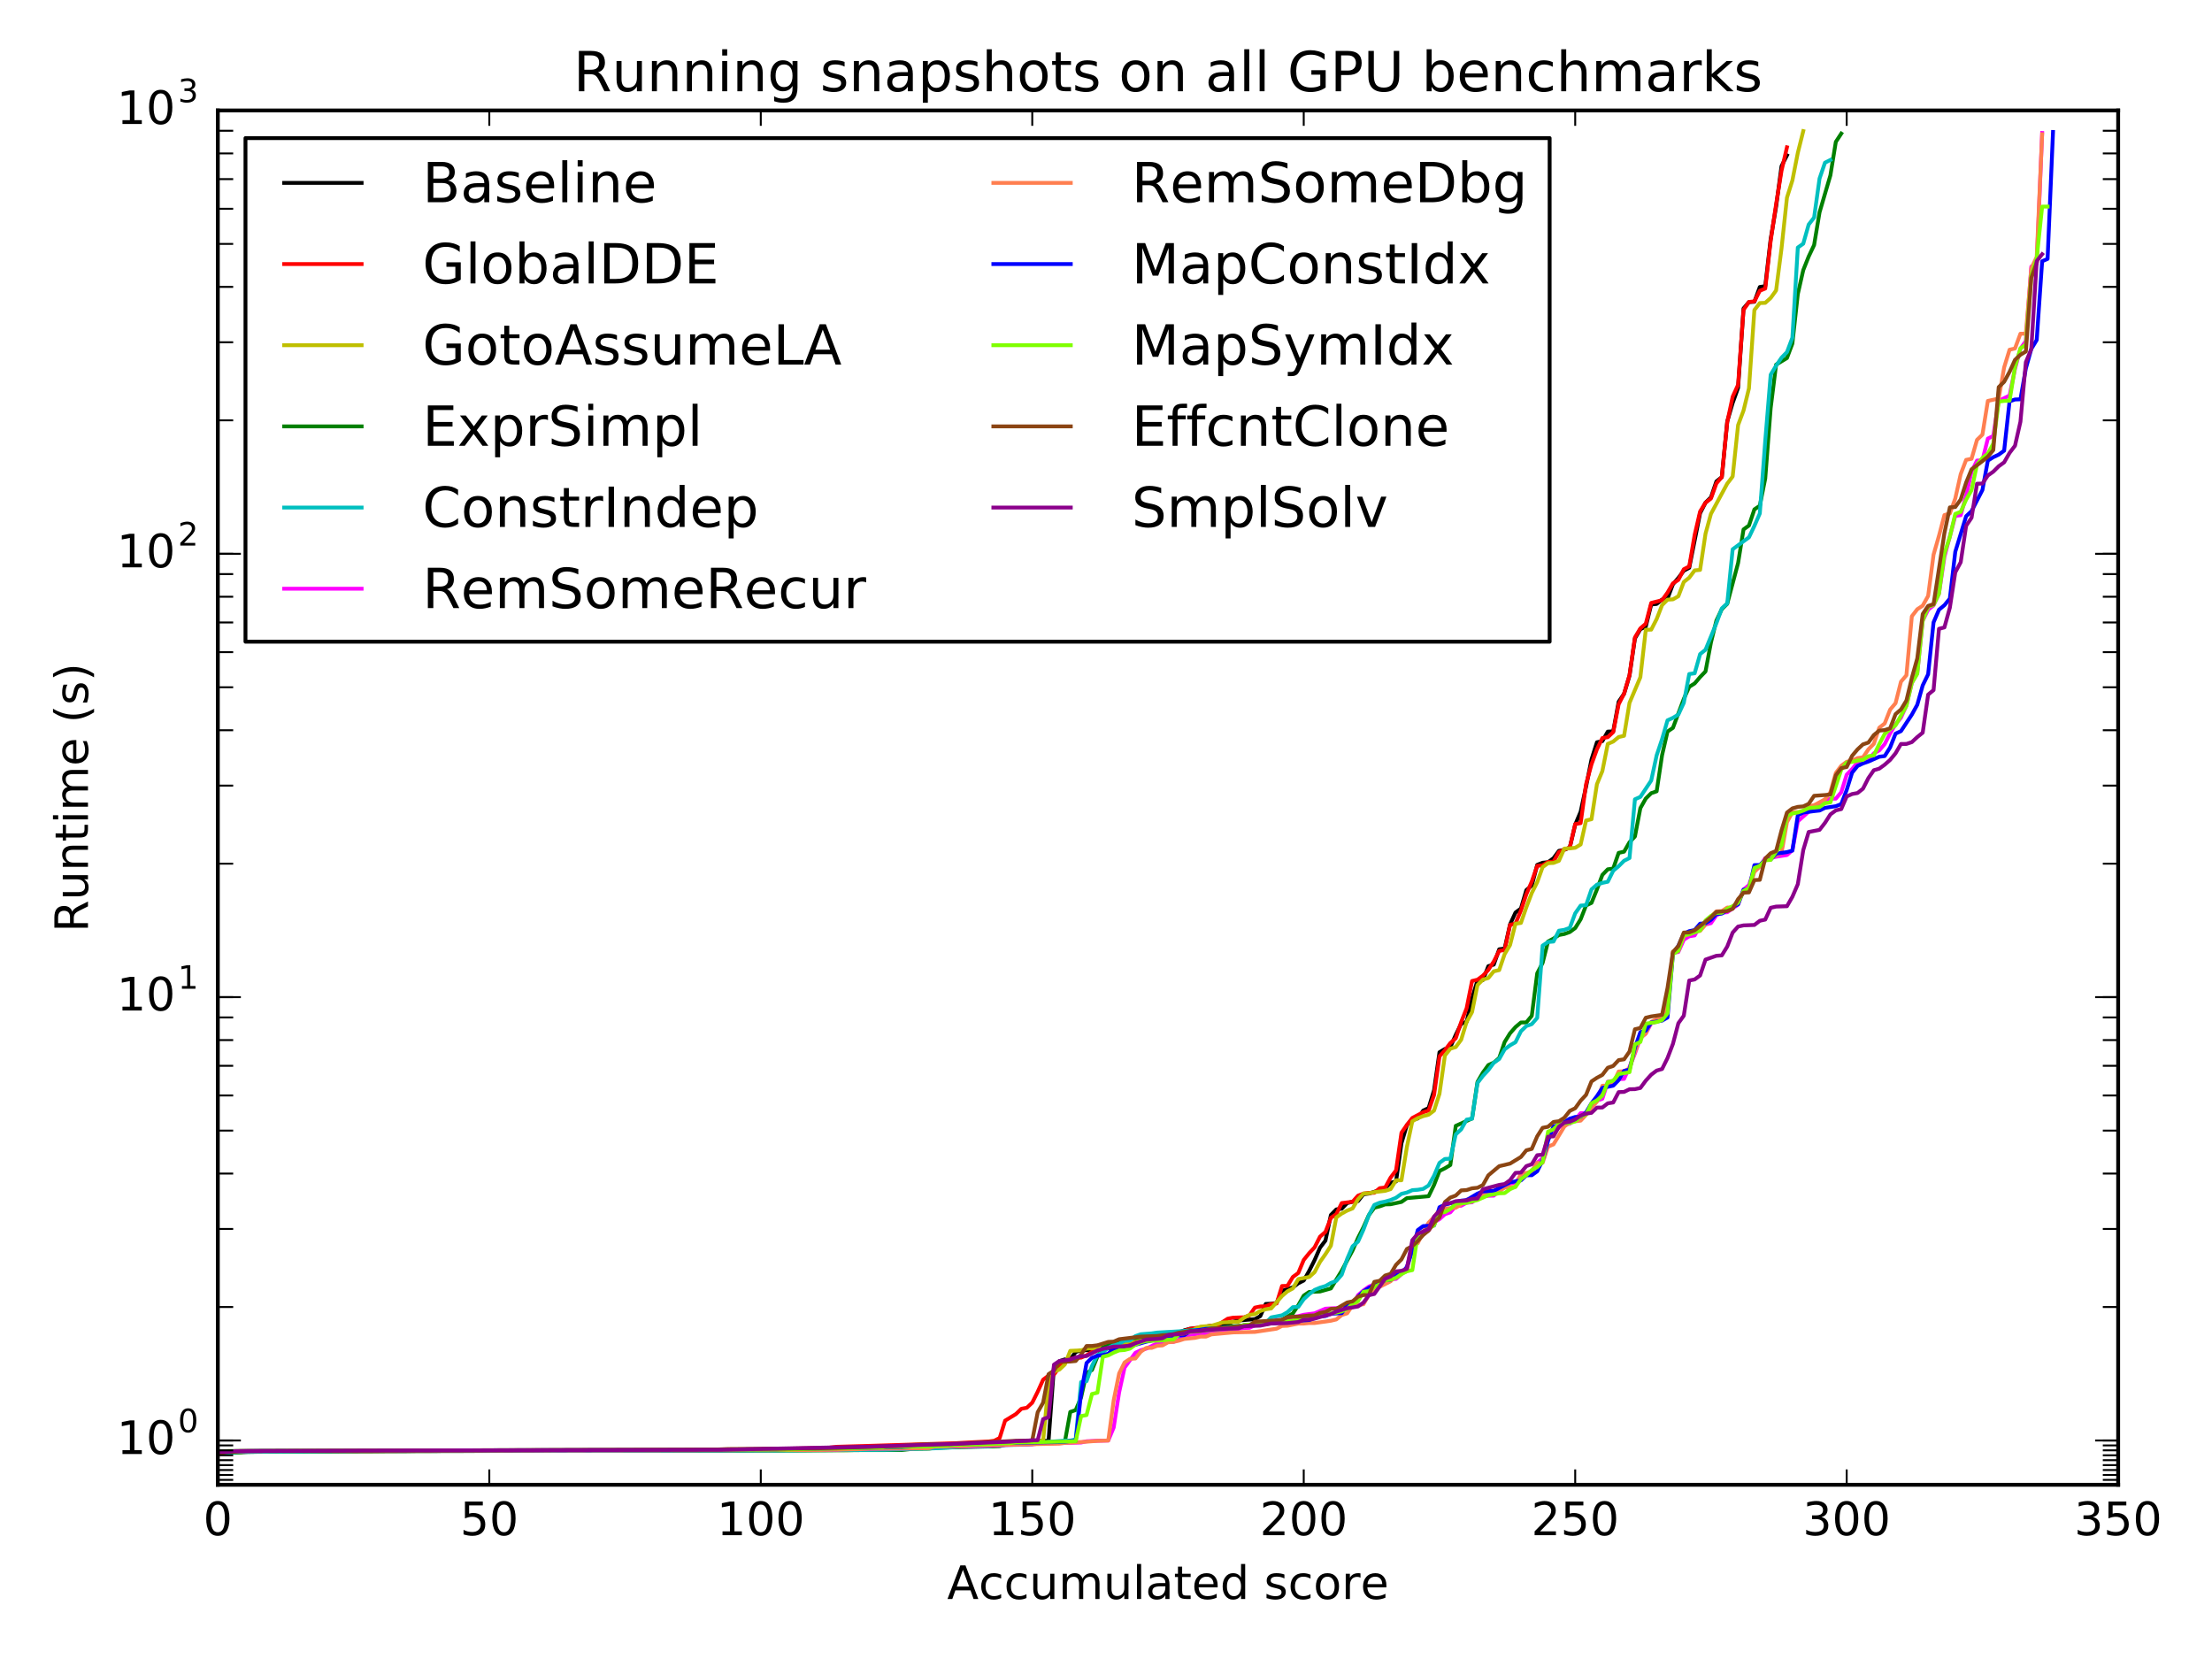 <?xml version="1.0" encoding="utf-8" standalone="no"?>
<!DOCTYPE svg PUBLIC "-//W3C//DTD SVG 1.1//EN"
  "http://www.w3.org/Graphics/SVG/1.1/DTD/svg11.dtd">
<!-- Created with matplotlib (http://matplotlib.org/) -->
<svg height="432pt" version="1.1" viewBox="0 0 576 432" width="576pt" xmlns="http://www.w3.org/2000/svg" xmlns:xlink="http://www.w3.org/1999/xlink">
 <defs>
  <style type="text/css">
*{stroke-linecap:butt;stroke-linejoin:round;stroke-miterlimit:100000;}
  </style>
 </defs>
 <g id="figure_1">
  <g id="patch_1">
   <path d="M 0 432 
L 576 432 
L 576 0 
L 0 0 
z
" style="fill:#ffffff;"/>
  </g>
  <g id="axes_1">
   <g id="patch_2">
    <path d="M 56.722 386.64 
L 551.565 386.64 
L 551.565 28.76 
L 56.722 28.76 
z
" style="fill:#ffffff;"/>
   </g>
   <g id="line2d_1">
    <path clip-path="url(#p9fb63fd447)" d="M 56.722 378.111 
L 60.964 378.024 
L 63.792 377.928 
L 162.76 377.756 
L 202.348 377.648 
L 215.072 377.594 
L 217.9 377.48 
L 240.521 376.544 
L 243.349 376.413 
L 254.66 376.184 
L 256.073 376.027 
L 261.729 375.908 
L 263.143 375.873 
L 264.556 375.593 
L 265.97 375.543 
L 268.798 375.256 
L 273.039 375.173 
L 274.453 355.931 
L 275.867 354.442 
L 277.281 353.983 
L 278.695 353.981 
L 280.109 352.056 
L 281.522 351.635 
L 284.35 351.559 
L 285.764 351.337 
L 290.005 350.97 
L 291.419 350.67 
L 292.833 349.622 
L 295.661 349.014 
L 297.075 348.704 
L 298.488 348.634 
L 299.902 347.989 
L 304.144 347.561 
L 305.558 347.213 
L 306.971 347.06 
L 308.385 346.413 
L 309.799 346.021 
L 311.213 345.845 
L 312.627 345.841 
L 314.041 345.442 
L 315.454 345.223 
L 318.282 345.064 
L 319.696 344.748 
L 321.11 344.174 
L 322.524 343.852 
L 326.765 343.502 
L 328.179 342.715 
L 329.593 339.545 
L 331.007 339.488 
L 332.42 339.3 
L 333.834 336.134 
L 336.662 335.224 
L 338.076 334.163 
L 339.49 333.445 
L 340.903 330.943 
L 342.317 328.138 
L 343.731 324.893 
L 345.145 323.041 
L 346.559 316.374 
L 347.973 314.931 
L 349.386 314.737 
L 350.8 313.271 
L 352.214 312.928 
L 353.628 312.761 
L 355.042 310.975 
L 356.456 310.801 
L 360.697 309.426 
L 362.111 307.985 
L 363.525 307.638 
L 364.939 297.687 
L 366.353 292.972 
L 367.766 291.469 
L 369.18 291.249 
L 370.594 289.196 
L 372.008 288.53 
L 373.422 283.889 
L 374.836 274 
L 376.249 273.16 
L 377.663 272.676 
L 379.077 269.46 
L 380.491 266.566 
L 381.905 266.078 
L 383.319 260.005 
L 384.732 255.304 
L 386.146 255.216 
L 387.56 251.59 
L 388.974 251.177 
L 390.388 247.196 
L 391.802 247.009 
L 393.215 240.709 
L 394.629 237.621 
L 396.043 236.584 
L 397.457 231.766 
L 398.871 230.597 
L 400.285 225.215 
L 401.698 224.656 
L 403.112 224.512 
L 404.526 223.477 
L 405.94 221.56 
L 407.354 221.287 
L 408.768 220.694 
L 410.181 214.726 
L 411.595 211.367 
L 413.009 204.831 
L 414.423 197.758 
L 415.837 193.286 
L 417.251 192.988 
L 418.664 190.506 
L 420.078 190.449 
L 421.492 182.743 
L 422.906 180.661 
L 424.32 175.943 
L 425.734 166.238 
L 427.147 163.842 
L 428.561 163.152 
L 429.975 157.412 
L 431.389 157.26 
L 432.803 156.121 
L 434.217 155.859 
L 435.63 152.136 
L 437.044 150.486 
L 438.458 148.597 
L 439.872 147.855 
L 442.7 133.636 
L 444.113 130.88 
L 445.527 129.513 
L 446.941 125.364 
L 448.355 124.246 
L 449.769 109.76 
L 451.183 104.922 
L 452.596 100.997 
L 454.01 80.32 
L 455.424 78.672 
L 456.838 78.578 
L 458.252 74.736 
L 459.666 74.513 
L 461.08 62.228 
L 462.493 53.813 
L 463.907 43.262 
L 465.321 40.452 
L 465.321 40.452 
" style="fill:none;stroke:#000000;stroke-linecap:square;"/>
   </g>
   <g id="line2d_2">
    <path clip-path="url(#p9fb63fd447)" d="M 56.722 378.202 
L 63.792 378.091 
L 65.206 377.962 
L 124.587 377.771 
L 181.14 377.625 
L 188.209 377.57 
L 195.278 377.483 
L 203.761 377.255 
L 213.658 377.089 
L 215.072 377.063 
L 217.9 376.739 
L 227.797 376.458 
L 249.004 375.801 
L 253.246 375.564 
L 257.487 375.355 
L 258.901 375.172 
L 260.315 374.438 
L 261.729 369.932 
L 264.556 368.204 
L 265.97 366.837 
L 267.384 366.575 
L 268.798 365.249 
L 270.212 362.408 
L 271.626 359.275 
L 273.039 358.209 
L 274.453 357.938 
L 275.867 355.973 
L 277.281 354.521 
L 278.695 353.871 
L 280.109 353.618 
L 281.522 353.523 
L 282.936 352.917 
L 285.764 351.178 
L 287.178 350.736 
L 290.005 350.626 
L 291.419 350.174 
L 294.247 349.949 
L 297.075 349.296 
L 299.902 349.037 
L 301.316 348.97 
L 302.73 348.488 
L 304.144 347.685 
L 305.558 347.519 
L 306.971 346.824 
L 308.385 346.572 
L 309.799 346.047 
L 315.454 345.236 
L 316.868 345.21 
L 319.696 343.384 
L 321.11 343.115 
L 323.937 343.025 
L 325.351 342.534 
L 326.765 340.496 
L 328.179 340.199 
L 329.593 340.138 
L 331.007 339.595 
L 332.42 339.417 
L 333.834 334.876 
L 335.248 334.836 
L 336.662 332.519 
L 338.076 331.482 
L 339.49 328.083 
L 340.903 326.33 
L 342.317 324.807 
L 343.731 322.026 
L 345.145 320.785 
L 346.559 317.116 
L 347.973 316.153 
L 349.386 313.277 
L 352.214 312.933 
L 353.628 311.349 
L 355.042 310.803 
L 356.456 310.619 
L 357.87 310.592 
L 359.283 309.397 
L 360.697 309.226 
L 362.111 306.634 
L 363.525 304.769 
L 364.939 294.957 
L 366.353 292.929 
L 367.766 291.112 
L 370.594 289.625 
L 372.008 289.176 
L 373.422 285.139 
L 374.836 275.071 
L 376.249 273.491 
L 377.663 271.6 
L 379.077 270.364 
L 380.491 266.138 
L 381.905 262.537 
L 383.319 255.446 
L 384.732 255.112 
L 386.146 254.057 
L 387.56 252.547 
L 388.974 250.375 
L 390.388 247.609 
L 391.802 247.388 
L 393.215 240.805 
L 394.629 240.496 
L 396.043 237.108 
L 397.457 232.862 
L 398.871 229.552 
L 400.285 225.468 
L 401.698 225.342 
L 403.112 224.452 
L 404.526 224.387 
L 405.94 221.873 
L 407.354 221.23 
L 408.768 220.709 
L 410.181 214.588 
L 411.595 214.34 
L 413.009 204.2 
L 414.423 199.024 
L 415.837 195.123 
L 417.251 192.185 
L 418.664 191.96 
L 420.078 190.637 
L 421.492 183.404 
L 422.906 180.62 
L 424.32 175.794 
L 425.734 165.98 
L 427.147 163.627 
L 428.561 162.413 
L 429.975 157.002 
L 432.803 156.289 
L 434.217 154.315 
L 435.63 151.89 
L 437.044 151.001 
L 438.458 148.229 
L 439.872 147.497 
L 441.286 139.279 
L 442.7 133.187 
L 444.113 130.889 
L 445.527 129.818 
L 446.941 125.878 
L 448.355 124.216 
L 449.769 109.929 
L 451.183 103.31 
L 452.596 100.185 
L 454.01 80.685 
L 455.424 78.62 
L 456.838 78.483 
L 458.252 75.709 
L 459.666 75.135 
L 461.08 62.718 
L 462.493 53.205 
L 463.907 44.452 
L 465.321 38.362 
L 465.321 38.362 
" style="fill:none;stroke:#ff0000;stroke-linecap:square;"/>
   </g>
   <g id="line2d_3">
    <path clip-path="url(#p9fb63fd447)" d="M 56.722 378.288 
L 62.378 378.267 
L 63.792 377.976 
L 87.827 377.856 
L 145.794 377.78 
L 220.727 377.64 
L 227.797 377.418 
L 229.21 377.266 
L 233.452 377.24 
L 234.866 376.87 
L 243.349 376.719 
L 244.763 376.707 
L 247.59 376.404 
L 253.246 376.292 
L 256.073 376.212 
L 260.315 376.201 
L 261.729 375.889 
L 263.143 375.714 
L 265.97 375.655 
L 267.384 375.546 
L 268.798 375.216 
L 271.626 375.178 
L 273.039 360.353 
L 274.453 357.155 
L 275.867 356.627 
L 277.281 355.312 
L 278.695 351.756 
L 281.522 351.633 
L 282.936 351.175 
L 285.764 351.011 
L 288.592 350.12 
L 290.005 350.045 
L 291.419 349.779 
L 292.833 349.668 
L 294.247 349.238 
L 295.661 348.675 
L 297.075 348.58 
L 298.488 348.323 
L 299.902 347.744 
L 302.73 347.473 
L 308.385 347.133 
L 309.799 347.099 
L 311.213 346.019 
L 312.627 345.457 
L 315.454 345.239 
L 318.282 344.37 
L 322.524 344.181 
L 323.937 343.136 
L 325.351 342.39 
L 326.765 342.201 
L 328.179 341.374 
L 329.593 340.929 
L 331.007 340.717 
L 333.834 337.471 
L 335.248 336.258 
L 336.662 335.502 
L 338.076 333.063 
L 340.903 332.531 
L 342.317 331.268 
L 343.731 328.589 
L 345.145 326.588 
L 346.559 324.381 
L 347.973 317.015 
L 349.386 316 
L 350.8 315.239 
L 352.214 314.668 
L 353.628 312.288 
L 355.042 310.786 
L 356.456 310.716 
L 357.87 310.423 
L 360.697 310.093 
L 362.111 309.644 
L 363.525 307.346 
L 364.939 307.338 
L 366.353 298.665 
L 367.766 291.975 
L 369.18 291.175 
L 370.594 290.632 
L 372.008 290.263 
L 373.422 289.198 
L 374.836 284.834 
L 376.249 274.852 
L 377.663 273.087 
L 379.077 272.646 
L 380.491 270.73 
L 381.905 266.103 
L 383.319 263.545 
L 384.732 256.495 
L 386.146 255.095 
L 387.56 254.663 
L 388.974 252.929 
L 390.388 252.613 
L 391.802 248.451 
L 393.215 246.088 
L 394.629 240.533 
L 396.043 240.328 
L 397.457 236.244 
L 398.871 232.542 
L 400.285 229.731 
L 401.698 225.789 
L 403.112 224.768 
L 404.526 224.7 
L 405.94 224.15 
L 407.354 220.965 
L 408.768 220.918 
L 410.181 220.754 
L 411.595 219.902 
L 413.009 213.655 
L 414.423 213.325 
L 415.837 204.208 
L 417.251 200.787 
L 418.664 193.712 
L 420.078 193.094 
L 421.492 191.924 
L 422.906 191.603 
L 424.32 183.016 
L 427.147 176.343 
L 428.561 163.986 
L 429.975 163.959 
L 431.389 161.199 
L 432.803 157.565 
L 434.217 156.153 
L 435.63 156.065 
L 437.044 155.264 
L 438.458 151.544 
L 439.872 150.429 
L 441.286 148.53 
L 442.7 148.397 
L 444.113 138.977 
L 445.527 133.8 
L 449.769 125.938 
L 451.183 124.081 
L 452.596 110.694 
L 454.01 106.908 
L 455.424 101.138 
L 456.838 80.729 
L 458.252 78.917 
L 459.666 78.86 
L 461.08 77.591 
L 462.493 75.632 
L 463.907 64.67 
L 465.321 51.467 
L 466.735 46.983 
L 468.149 39.791 
L 469.563 34.136 
L 469.563 34.136 
" style="fill:none;stroke:#bfbf00;stroke-linecap:square;"/>
   </g>
   <g id="line2d_4">
    <path clip-path="url(#p9fb63fd447)" d="M 56.722 378.281 
L 60.964 378.266 
L 63.792 378.113 
L 70.861 377.98 
L 80.758 377.929 
L 234.866 377.584 
L 237.693 377.273 
L 241.935 377.221 
L 243.349 377.04 
L 246.176 376.944 
L 258.901 376.621 
L 260.315 376.575 
L 261.729 376.224 
L 264.556 376.219 
L 265.97 376.05 
L 268.798 376.003 
L 271.626 375.727 
L 275.867 375.611 
L 277.281 375.49 
L 278.695 367.665 
L 280.109 367.182 
L 281.522 363.853 
L 282.936 357.533 
L 284.35 356.743 
L 285.764 353.276 
L 287.178 350.928 
L 291.419 349.153 
L 292.833 349.047 
L 297.075 348.101 
L 298.488 348.006 
L 299.902 347.685 
L 301.316 347.61 
L 302.73 347.274 
L 304.144 347.273 
L 306.971 347.146 
L 308.385 346.714 
L 309.799 346.409 
L 315.454 346.223 
L 318.282 345.808 
L 319.696 345.507 
L 328.179 344.8 
L 329.593 344.773 
L 332.42 344.48 
L 336.662 342.007 
L 338.076 339.876 
L 339.49 337.378 
L 340.903 336.423 
L 343.731 336.303 
L 346.559 335.506 
L 349.386 330.889 
L 352.214 325.591 
L 353.628 322.346 
L 355.042 319.556 
L 356.456 316.394 
L 357.87 314.494 
L 359.283 314.126 
L 360.697 313.62 
L 362.111 313.583 
L 364.939 312.979 
L 366.353 311.992 
L 372.008 311.488 
L 373.422 308.561 
L 374.836 304.917 
L 376.249 304.22 
L 377.663 303.368 
L 379.077 293.17 
L 383.319 291.248 
L 384.732 281.737 
L 386.146 279.285 
L 387.56 277.337 
L 388.974 276.7 
L 390.388 275.503 
L 391.802 271.346 
L 393.215 269.062 
L 394.629 267.451 
L 396.043 266.257 
L 397.457 266.228 
L 398.871 264.521 
L 400.285 253.446 
L 401.698 250.727 
L 403.112 245.156 
L 404.526 244.402 
L 405.94 243.475 
L 407.354 243.209 
L 408.768 242.703 
L 410.181 241.66 
L 411.595 239.383 
L 413.009 235.781 
L 414.423 235.108 
L 415.837 231.621 
L 417.251 227.828 
L 418.664 226.365 
L 420.078 226.169 
L 421.492 222.087 
L 422.906 221.772 
L 424.32 219.315 
L 425.734 217.822 
L 427.147 210.435 
L 428.561 207.936 
L 429.975 206.541 
L 431.389 206.055 
L 432.803 196.64 
L 434.217 190.494 
L 435.63 189.534 
L 438.458 181.996 
L 439.872 178.855 
L 441.286 177.963 
L 442.7 176.306 
L 444.113 174.842 
L 445.527 167.315 
L 446.941 161.598 
L 448.355 158.628 
L 449.769 157.232 
L 452.596 146.612 
L 454.01 137.865 
L 455.424 136.845 
L 456.838 132.648 
L 458.252 131.698 
L 459.666 124.606 
L 461.08 106.275 
L 462.493 94.948 
L 465.321 93.233 
L 466.735 89.459 
L 468.149 76.574 
L 469.563 70.338 
L 470.976 66.798 
L 472.39 63.811 
L 473.804 55.301 
L 476.632 45.654 
L 478.046 36.944 
L 479.459 34.784 
L 479.459 34.784 
" style="fill:none;stroke:#008000;stroke-linecap:square;"/>
   </g>
   <g id="line2d_5">
    <path clip-path="url(#p9fb63fd447)" d="M 56.722 378.334 
L 58.136 378.334 
L 59.55 378.263 
L 62.378 378.103 
L 93.482 377.841 
L 205.175 377.713 
L 230.624 377.534 
L 240.521 377.221 
L 243.349 377.141 
L 250.418 376.74 
L 257.487 376.577 
L 258.901 376.377 
L 263.143 376.233 
L 267.384 376.191 
L 271.626 375.697 
L 273.039 375.458 
L 277.281 375.142 
L 278.695 375.142 
L 280.109 374.797 
L 281.522 359.884 
L 282.936 359.652 
L 284.35 355.669 
L 285.764 352.849 
L 287.178 352.103 
L 288.592 350.971 
L 290.005 350.246 
L 291.419 349.933 
L 292.833 349.107 
L 294.247 349.06 
L 295.661 347.915 
L 297.075 347.438 
L 299.902 347.212 
L 301.316 347.003 
L 306.971 346.679 
L 311.213 346.364 
L 312.627 346.315 
L 314.041 346.003 
L 316.868 345.958 
L 318.282 345.753 
L 323.937 345.44 
L 325.351 345.193 
L 328.179 344.998 
L 329.593 344.483 
L 331.007 343.052 
L 333.834 342.502 
L 335.248 341.684 
L 336.662 340.376 
L 338.076 340.309 
L 339.49 338.302 
L 340.903 337.003 
L 342.317 335.898 
L 343.731 335.307 
L 345.145 334.882 
L 346.559 334.079 
L 347.973 333.549 
L 349.386 331.92 
L 350.8 327.816 
L 352.214 324.534 
L 353.628 323.324 
L 355.042 320.191 
L 356.456 316.418 
L 357.87 313.758 
L 359.283 313.176 
L 360.697 312.889 
L 362.111 312.484 
L 363.525 311.889 
L 364.939 310.876 
L 366.353 310.531 
L 367.766 309.916 
L 369.18 309.815 
L 370.594 309.585 
L 372.008 308.689 
L 373.422 306.159 
L 374.836 302.805 
L 376.249 301.789 
L 377.663 301.724 
L 379.077 295.388 
L 380.491 294.081 
L 381.905 291.549 
L 383.319 291.31 
L 384.732 282.006 
L 386.146 280.162 
L 387.56 278.641 
L 388.974 276.745 
L 390.388 275.752 
L 391.802 273.262 
L 393.215 272.193 
L 394.629 271.386 
L 396.043 268.54 
L 397.457 267.177 
L 398.871 266.681 
L 400.285 265.046 
L 401.698 246.23 
L 403.112 245.291 
L 404.526 245.172 
L 405.94 242.35 
L 407.354 242.123 
L 408.768 241.611 
L 410.181 237.828 
L 411.595 235.816 
L 413.009 235.704 
L 414.423 231.598 
L 415.837 230.359 
L 417.251 229.9 
L 418.664 229.598 
L 420.078 226.742 
L 421.492 225.55 
L 422.906 224.14 
L 424.32 223.432 
L 425.734 208.136 
L 427.147 207.508 
L 429.975 203.242 
L 431.389 196.69 
L 432.803 192.458 
L 434.217 187.575 
L 435.63 186.925 
L 437.044 186.072 
L 438.458 183.019 
L 439.872 175.511 
L 441.286 175.321 
L 442.7 170.325 
L 444.113 169.19 
L 446.941 162.301 
L 448.355 158.43 
L 449.769 157.124 
L 451.183 143.03 
L 454.01 140.951 
L 455.424 139.926 
L 456.838 136.952 
L 458.252 133.704 
L 459.666 114.788 
L 461.08 97.573 
L 462.493 95.231 
L 463.907 93.141 
L 465.321 91.689 
L 466.735 87.932 
L 468.149 64.456 
L 469.563 63.455 
L 470.976 58.47 
L 472.39 56.65 
L 473.804 46.493 
L 475.218 42.366 
L 476.632 41.647 
L 476.632 41.647 
" style="fill:none;stroke:#00bfbf;stroke-linecap:square;"/>
   </g>
   <g id="line2d_6">
    <path clip-path="url(#p9fb63fd447)" d="M 56.722 378.063 
L 58.136 378.063 
L 59.55 377.913 
L 72.275 377.789 
L 109.034 377.725 
L 205.175 377.571 
L 217.9 377.492 
L 219.314 377.374 
L 224.969 377.271 
L 232.038 377.175 
L 237.693 377.157 
L 244.763 376.677 
L 253.246 376.595 
L 256.073 376.504 
L 258.901 376.414 
L 265.97 376.117 
L 268.798 376.098 
L 270.212 375.93 
L 281.522 375.63 
L 282.936 375.309 
L 285.764 375.162 
L 288.592 375.11 
L 290.005 371.716 
L 291.419 362.571 
L 292.833 356.13 
L 295.661 352.257 
L 297.075 351.591 
L 298.488 351.188 
L 301.316 349.795 
L 302.73 349.71 
L 304.144 349.454 
L 305.558 349.423 
L 308.385 348.274 
L 309.799 347.608 
L 312.627 347.236 
L 314.041 347.16 
L 315.454 346.844 
L 318.282 346.74 
L 319.696 346.688 
L 321.11 346.481 
L 322.524 346.012 
L 323.937 345.811 
L 325.351 345.758 
L 326.765 345.103 
L 328.179 344.84 
L 329.593 344.421 
L 331.007 344.223 
L 332.42 343.755 
L 333.834 343.75 
L 335.248 343.411 
L 336.662 342.924 
L 338.076 342.726 
L 339.49 342.362 
L 342.317 341.985 
L 345.145 340.773 
L 352.214 340.403 
L 353.628 337.25 
L 355.042 336.038 
L 356.456 335.028 
L 359.283 333.859 
L 360.697 333.738 
L 362.111 333.143 
L 363.525 333.022 
L 364.939 331.775 
L 366.353 329.964 
L 367.766 324.439 
L 369.18 321.979 
L 370.594 321.101 
L 372.008 320.45 
L 373.422 318.291 
L 374.836 317.459 
L 376.249 316.175 
L 377.663 315.69 
L 379.077 314.054 
L 380.491 313.962 
L 381.905 313.18 
L 383.319 313.079 
L 384.732 311.742 
L 387.56 311.389 
L 388.974 311.337 
L 390.388 310.077 
L 391.802 308.995 
L 393.215 308.184 
L 394.629 307.937 
L 396.043 306.139 
L 397.457 305.945 
L 398.871 305.046 
L 400.285 302.774 
L 401.698 301.594 
L 403.112 295.827 
L 404.526 295.029 
L 405.94 293.582 
L 407.354 292.788 
L 408.768 292.602 
L 410.181 291.561 
L 411.595 289.867 
L 413.009 289.844 
L 415.837 286.586 
L 417.251 286.12 
L 418.664 281.683 
L 420.078 281.494 
L 421.492 280.977 
L 422.906 280.938 
L 424.32 277.847 
L 425.734 274.312 
L 427.147 270.28 
L 428.561 269.123 
L 429.975 266.424 
L 431.389 266.036 
L 432.803 264.46 
L 434.217 261.526 
L 435.63 248.145 
L 437.044 247.888 
L 438.458 244.696 
L 439.872 243.811 
L 441.286 243.581 
L 442.7 241.078 
L 445.527 240.392 
L 446.941 238.344 
L 448.355 237.641 
L 449.769 237.547 
L 452.596 235.538 
L 454.01 231.654 
L 455.424 230.485 
L 456.838 226.466 
L 458.252 225.6 
L 459.666 223.455 
L 461.08 223.417 
L 462.493 223.091 
L 465.321 222.649 
L 466.735 221.397 
L 468.149 213.869 
L 470.976 211.355 
L 472.39 210.844 
L 475.218 208.608 
L 476.632 207.982 
L 478.046 207.967 
L 479.459 206.293 
L 480.873 201.726 
L 482.287 200.276 
L 483.701 198.499 
L 485.115 198.088 
L 486.529 197.853 
L 487.942 196.17 
L 489.356 195.405 
L 490.77 193.755 
L 492.184 190.954 
L 493.598 188.618 
L 495.012 186.868 
L 496.425 183.709 
L 497.839 177.841 
L 499.253 175.224 
L 500.667 161.635 
L 502.081 158.767 
L 503.495 157.645 
L 504.908 154.539 
L 506.322 144.995 
L 509.15 134.341 
L 510.564 134.161 
L 511.978 129.043 
L 513.391 122.801 
L 514.805 119.93 
L 516.219 119.863 
L 517.633 114.201 
L 519.047 113.536 
L 520.461 104.359 
L 523.288 103.005 
L 524.702 96.044 
L 526.116 90.798 
L 527.53 88.79 
L 528.944 69.427 
L 530.357 68.669 
L 531.771 34.622 
L 531.771 34.622 
" style="fill:none;stroke:#ff00ff;stroke-linecap:square;"/>
   </g>
   <g id="line2d_7">
    <path clip-path="url(#p9fb63fd447)" d="M 56.722 378.072 
L 58.136 378.072 
L 59.55 377.964 
L 62.378 377.857 
L 130.242 377.706 
L 213.658 377.574 
L 223.555 377.362 
L 226.383 377.237 
L 237.693 377.154 
L 241.935 377.081 
L 243.349 376.675 
L 250.418 376.578 
L 253.246 376.427 
L 257.487 376.291 
L 275.867 375.921 
L 277.281 375.73 
L 282.936 375.413 
L 285.764 375.202 
L 288.592 375.111 
L 290.005 364.606 
L 291.419 357.637 
L 292.833 354.781 
L 294.247 353.843 
L 295.661 353.746 
L 297.075 351.965 
L 298.488 350.993 
L 299.902 350.981 
L 301.316 350.443 
L 302.73 350.337 
L 304.144 349.534 
L 305.558 349.426 
L 306.971 349.11 
L 308.385 348.658 
L 311.213 348.374 
L 312.627 348.048 
L 314.041 348.044 
L 315.454 347.471 
L 321.11 346.954 
L 326.765 346.83 
L 332.42 345.985 
L 333.834 345.275 
L 335.248 345.218 
L 338.076 344.659 
L 339.49 344.652 
L 340.903 344.515 
L 342.317 344.514 
L 345.145 344.129 
L 346.559 343.92 
L 347.973 343.578 
L 349.386 342.426 
L 350.8 341.984 
L 352.214 339.893 
L 353.628 339.852 
L 355.042 339.616 
L 356.456 337.181 
L 357.87 335.943 
L 359.283 335.074 
L 362.111 333.645 
L 363.525 332.142 
L 366.353 331.011 
L 367.766 324.05 
L 369.18 323.74 
L 370.594 320.799 
L 372.008 318.371 
L 373.422 316.927 
L 374.836 315.045 
L 376.249 314.697 
L 379.077 314.49 
L 380.491 313.597 
L 381.905 312.381 
L 383.319 312.191 
L 384.732 311.001 
L 386.146 310.933 
L 387.56 310.479 
L 390.388 310.205 
L 391.802 309.262 
L 394.629 309.036 
L 396.043 305.528 
L 397.457 305.44 
L 398.871 304.978 
L 400.285 302.821 
L 401.698 302.79 
L 403.112 298.569 
L 404.526 298 
L 407.354 293.34 
L 408.768 292.27 
L 410.181 291.98 
L 411.595 291.816 
L 413.009 290.299 
L 414.423 288.394 
L 415.837 286.884 
L 417.251 282.727 
L 418.664 282.636 
L 420.078 282.058 
L 421.492 279.018 
L 422.906 278.933 
L 424.32 278.193 
L 425.734 273.924 
L 427.147 270.301 
L 428.561 269.105 
L 429.975 266.088 
L 431.389 265.365 
L 432.803 265.095 
L 434.217 261.788 
L 435.63 247.765 
L 437.044 247.563 
L 438.458 243.786 
L 441.286 242.653 
L 442.7 242.406 
L 444.113 240.78 
L 445.527 238.704 
L 446.941 237.31 
L 448.355 237.254 
L 449.769 236.324 
L 451.183 236.314 
L 452.596 234.762 
L 454.01 232.342 
L 455.424 231.57 
L 456.838 227.033 
L 458.252 225.636 
L 459.666 223.859 
L 461.08 223.549 
L 462.493 222.732 
L 463.907 222.077 
L 465.321 214.11 
L 466.735 211.518 
L 469.563 211.422 
L 470.976 209.886 
L 472.39 209.688 
L 475.218 208.144 
L 476.632 206.287 
L 478.046 201.277 
L 479.459 199.415 
L 480.873 198.364 
L 482.287 198.069 
L 483.701 197.406 
L 485.115 197.215 
L 486.529 195.121 
L 487.942 193.694 
L 489.356 189.494 
L 490.77 188.392 
L 492.184 184.779 
L 493.598 183.11 
L 495.012 177.505 
L 496.425 175.845 
L 497.839 160.487 
L 499.253 158.65 
L 500.667 157.715 
L 502.081 155.181 
L 503.495 144.423 
L 504.908 139.505 
L 506.322 134.121 
L 507.736 133.711 
L 509.15 129.803 
L 510.564 123.451 
L 511.978 119.746 
L 513.391 119.47 
L 514.805 114.544 
L 516.219 113.177 
L 517.633 104.398 
L 520.461 103.775 
L 521.874 95.67 
L 523.288 91.061 
L 524.702 90.736 
L 526.116 86.896 
L 527.53 86.89 
L 528.944 69.881 
L 530.357 66.912 
L 531.771 34.961 
L 531.771 34.961 
" style="fill:none;stroke:#ff7f50;stroke-linecap:square;"/>
   </g>
   <g id="line2d_8">
    <path clip-path="url(#p9fb63fd447)" d="M 56.722 378.13 
L 58.136 378.13 
L 59.55 377.894 
L 68.033 377.788 
L 103.379 377.721 
L 202.348 377.472 
L 205.175 377.356 
L 234.866 376.843 
L 237.693 376.647 
L 247.59 376.292 
L 251.832 376.142 
L 254.66 376.095 
L 256.073 375.96 
L 257.487 375.945 
L 258.901 375.816 
L 275.867 375.506 
L 277.281 375.442 
L 278.695 375.254 
L 280.109 375.249 
L 281.522 362.776 
L 282.936 354.929 
L 284.35 353.571 
L 285.764 353.032 
L 287.178 352.875 
L 288.592 352.506 
L 290.005 351.095 
L 291.419 351.031 
L 294.247 350.566 
L 298.488 349.379 
L 304.144 348.167 
L 306.971 347.766 
L 308.385 347.666 
L 309.799 346.712 
L 312.627 346.276 
L 314.041 346.057 
L 316.868 346.002 
L 322.524 345.536 
L 323.937 345.032 
L 326.765 345.024 
L 331.007 344.554 
L 333.834 344.395 
L 336.662 344.001 
L 340.903 343.728 
L 343.731 342.769 
L 345.145 342.684 
L 346.559 342.093 
L 349.386 341.944 
L 350.8 339.761 
L 352.214 339.366 
L 353.628 337.654 
L 355.042 336.268 
L 356.456 335.357 
L 360.697 333.381 
L 362.111 333.253 
L 363.525 332.022 
L 364.939 331.558 
L 366.353 329.944 
L 367.766 325.702 
L 369.18 320.317 
L 370.594 319.271 
L 373.422 319.129 
L 374.836 314.363 
L 376.249 313.686 
L 380.491 312.647 
L 381.905 312.511 
L 384.732 310.818 
L 386.146 310.251 
L 388.974 310.092 
L 393.215 307.87 
L 396.043 307.379 
L 397.457 306.039 
L 398.871 306.025 
L 400.285 305.01 
L 401.698 302.156 
L 403.112 297.033 
L 404.526 293.26 
L 405.94 293.051 
L 408.768 291.302 
L 410.181 290.859 
L 411.595 290.825 
L 413.009 289.671 
L 414.423 287.271 
L 415.837 285.445 
L 417.251 283.288 
L 420.078 282.709 
L 421.492 281.252 
L 422.906 278.862 
L 424.32 278.501 
L 425.734 272.82 
L 427.147 268.771 
L 428.561 268.372 
L 429.975 266.264 
L 432.803 265.758 
L 434.217 264.952 
L 435.63 248.393 
L 437.044 246.271 
L 438.458 243.159 
L 439.872 242.473 
L 441.286 242.183 
L 442.7 240.526 
L 444.113 240.426 
L 445.527 239.51 
L 446.941 238.021 
L 448.355 237.894 
L 451.183 236.143 
L 452.596 235.493 
L 454.01 231.674 
L 455.424 231.547 
L 456.838 225.278 
L 458.252 225.244 
L 459.666 223.961 
L 461.08 223.83 
L 462.493 222.284 
L 465.321 221.888 
L 466.735 221.499 
L 468.149 212.29 
L 469.563 211.581 
L 472.39 211.211 
L 473.804 211.058 
L 475.218 210.369 
L 478.046 209.93 
L 479.459 209.383 
L 480.873 205.705 
L 482.287 201.198 
L 483.701 199.46 
L 485.115 198.792 
L 486.529 198.306 
L 489.356 197.054 
L 490.77 196.875 
L 492.184 194.632 
L 493.598 191.037 
L 495.012 190.386 
L 497.839 186.086 
L 499.253 183.517 
L 500.667 178.489 
L 502.081 175.58 
L 503.495 162.056 
L 504.908 158.764 
L 506.322 157.592 
L 507.736 155.859 
L 509.15 143.686 
L 511.978 134.424 
L 513.391 133.093 
L 516.219 127.596 
L 517.633 119.939 
L 519.047 119.047 
L 520.461 118.389 
L 521.874 117.352 
L 523.288 104.488 
L 524.702 104.026 
L 526.116 103.979 
L 527.53 95.944 
L 528.944 90.871 
L 530.357 88.53 
L 531.771 68.034 
L 533.185 67.415 
L 534.599 34.364 
L 534.599 34.364 
" style="fill:none;stroke:#0000ff;stroke-linecap:square;"/>
   </g>
   <g id="line2d_9">
    <path clip-path="url(#p9fb63fd447)" d="M 56.722 377.954 
L 58.136 377.954 
L 59.55 377.849 
L 80.758 377.752 
L 205.175 377.475 
L 208.003 377.362 
L 229.21 376.973 
L 230.624 376.826 
L 237.693 376.69 
L 243.349 376.649 
L 244.763 376.493 
L 246.176 376.46 
L 249.004 376.214 
L 256.073 376.13 
L 258.901 375.951 
L 263.143 375.774 
L 264.556 375.642 
L 278.695 375.349 
L 280.109 375.29 
L 281.522 368.745 
L 282.936 368.481 
L 284.35 362.989 
L 285.764 362.651 
L 287.178 353.295 
L 288.592 352.937 
L 290.005 352.212 
L 291.419 351.649 
L 292.833 351.542 
L 294.247 351.173 
L 295.661 350.146 
L 297.075 349.533 
L 298.488 349.194 
L 302.73 349.051 
L 304.144 348.831 
L 305.558 348.783 
L 306.971 347.445 
L 308.385 347.194 
L 309.799 346.816 
L 318.282 346.032 
L 319.696 345.848 
L 321.11 345.832 
L 323.937 345.021 
L 326.765 344.807 
L 329.593 344.449 
L 332.42 344.142 
L 335.248 344.059 
L 338.076 343.678 
L 340.903 343.088 
L 342.317 342.569 
L 345.145 342.141 
L 347.973 341.807 
L 349.386 341.478 
L 350.8 340.816 
L 352.214 339.505 
L 353.628 338.818 
L 355.042 336.369 
L 356.456 336.191 
L 357.87 335.097 
L 359.283 334.421 
L 360.697 333.383 
L 362.111 333.204 
L 363.525 332.743 
L 364.939 331.786 
L 366.353 331.041 
L 367.766 330.737 
L 369.18 321.466 
L 370.594 320.777 
L 373.422 319.072 
L 374.836 315.796 
L 376.249 315.63 
L 377.663 314.826 
L 379.077 313.406 
L 381.905 313.235 
L 384.732 312.482 
L 387.56 311.24 
L 390.388 310.737 
L 391.802 310.681 
L 393.215 309.664 
L 394.629 309.044 
L 396.043 307.045 
L 397.457 305.996 
L 398.871 304.693 
L 400.285 303.899 
L 401.698 302.584 
L 403.112 294.678 
L 404.526 294.09 
L 405.94 292.616 
L 407.354 292.456 
L 408.768 292.444 
L 410.181 292.009 
L 411.595 290.712 
L 413.009 290.193 
L 414.423 287.286 
L 415.837 286.532 
L 417.251 285.311 
L 418.664 281.771 
L 420.078 281.402 
L 421.492 279.688 
L 424.32 279.188 
L 425.734 271.974 
L 427.147 271.327 
L 428.561 266.561 
L 431.389 266.144 
L 432.803 265.626 
L 434.217 263.887 
L 435.63 248.477 
L 437.044 247.581 
L 438.458 243.487 
L 439.872 243.297 
L 442.7 242.275 
L 444.113 239.693 
L 445.527 238.509 
L 446.941 237.717 
L 448.355 237.68 
L 449.769 236.658 
L 451.183 235.975 
L 452.596 235.076 
L 454.01 231.993 
L 455.424 231.252 
L 456.838 226.03 
L 458.252 225.435 
L 459.666 224.018 
L 461.08 223.923 
L 462.493 221.747 
L 463.907 220.144 
L 465.321 212.44 
L 466.735 211.835 
L 468.149 211.57 
L 469.563 211.08 
L 470.976 210.438 
L 473.804 210.156 
L 475.218 209.147 
L 476.632 208.93 
L 479.459 200.42 
L 480.873 198.584 
L 482.287 198.393 
L 483.701 198.049 
L 485.115 197.869 
L 486.529 196.926 
L 487.942 196.682 
L 489.356 193.756 
L 490.77 191.12 
L 492.184 189.875 
L 493.598 188.866 
L 496.425 183.809 
L 497.839 177.837 
L 499.253 175.46 
L 500.667 161.635 
L 502.081 158.056 
L 503.495 157.502 
L 504.908 154.616 
L 506.322 144.172 
L 507.736 139.809 
L 509.15 133.819 
L 510.564 133.275 
L 511.978 130.108 
L 513.391 127.628 
L 514.805 120.96 
L 516.219 119.247 
L 517.633 118.13 
L 519.047 115.516 
L 520.461 104.589 
L 521.874 104.39 
L 523.288 104.342 
L 524.702 95.618 
L 526.116 90.695 
L 527.53 89.758 
L 528.944 71.774 
L 530.357 67.234 
L 531.771 53.808 
L 533.185 53.789 
L 533.185 53.789 
" style="fill:none;stroke:#7fff00;stroke-linecap:square;"/>
   </g>
   <g id="line2d_10">
    <path clip-path="url(#p9fb63fd447)" d="M 56.722 378.275 
L 58.136 378.275 
L 59.55 378.069 
L 60.964 378.054 
L 62.378 377.875 
L 186.795 377.444 
L 189.623 377.323 
L 212.244 377.153 
L 217.9 377.044 
L 234.866 376.498 
L 237.693 376.26 
L 240.521 376.125 
L 247.59 376.026 
L 257.487 375.491 
L 261.729 375.324 
L 264.556 375.162 
L 268.798 375.1 
L 270.212 367.733 
L 271.626 365.253 
L 273.039 357.832 
L 274.453 356.888 
L 275.867 354.652 
L 278.695 354.54 
L 280.109 354.399 
L 281.522 352.711 
L 282.936 350.5 
L 284.35 350.485 
L 285.764 350.31 
L 288.592 349.431 
L 290.005 349.357 
L 291.419 348.734 
L 297.075 348.044 
L 299.902 347.943 
L 301.316 347.891 
L 302.73 347.696 
L 304.144 347.62 
L 305.558 347.407 
L 306.971 347.03 
L 309.799 346.617 
L 312.627 346.577 
L 315.454 345.961 
L 319.696 345.756 
L 321.11 345.622 
L 322.524 345.373 
L 323.937 345.327 
L 325.351 345.135 
L 326.765 344.161 
L 332.42 343.831 
L 333.834 343.656 
L 335.248 343.043 
L 336.662 342.872 
L 338.076 342.854 
L 340.903 342.571 
L 342.317 342.522 
L 343.731 341.878 
L 345.145 341.63 
L 346.559 340.838 
L 347.973 340.813 
L 350.8 339.164 
L 352.214 338.864 
L 353.628 337.641 
L 355.042 337.23 
L 356.456 337.208 
L 357.87 333.79 
L 359.283 333.503 
L 360.697 332.137 
L 362.111 331.711 
L 363.525 329.361 
L 364.939 327.943 
L 366.353 325.229 
L 367.766 324.493 
L 369.18 323.159 
L 370.594 321.585 
L 372.008 320.423 
L 373.422 318.345 
L 374.836 317.013 
L 376.249 313.015 
L 377.663 311.842 
L 379.077 311.319 
L 380.491 309.98 
L 381.905 309.883 
L 383.319 309.432 
L 384.732 309.292 
L 386.146 308.588 
L 387.56 306.053 
L 390.388 303.67 
L 393.215 302.997 
L 396.043 301.27 
L 397.457 299.536 
L 398.871 299.175 
L 400.285 295.893 
L 401.698 293.679 
L 403.112 293.401 
L 404.526 292.154 
L 405.94 291.963 
L 407.354 291.05 
L 408.768 289.277 
L 410.181 288.583 
L 411.595 286.612 
L 413.009 285.096 
L 414.423 281.595 
L 415.837 280.657 
L 417.251 279.897 
L 418.664 278.039 
L 420.078 277.564 
L 421.492 276.053 
L 422.906 275.842 
L 424.32 273.82 
L 425.734 268.013 
L 427.147 267.681 
L 428.561 265.018 
L 429.975 264.676 
L 432.803 264.261 
L 434.217 257.247 
L 435.63 247.892 
L 437.044 246.357 
L 438.458 242.83 
L 439.872 242.808 
L 441.286 242.251 
L 445.527 238.888 
L 446.941 237.454 
L 449.769 237.24 
L 451.183 236.646 
L 452.596 234.118 
L 454.01 232.454 
L 455.424 232.377 
L 456.838 229.172 
L 458.252 229.104 
L 459.666 223.56 
L 461.08 222.174 
L 462.493 221.599 
L 463.907 216.217 
L 465.321 211.598 
L 466.735 210.499 
L 468.149 210.109 
L 469.563 209.984 
L 470.976 209.32 
L 472.39 207.227 
L 475.218 207.025 
L 476.632 206.866 
L 478.046 201.881 
L 479.459 200.021 
L 480.873 199.73 
L 482.287 196.817 
L 483.701 195.132 
L 485.115 193.83 
L 486.529 193.357 
L 487.942 191.406 
L 489.356 190.247 
L 490.77 190.114 
L 492.184 189.651 
L 493.598 185.96 
L 495.012 184.738 
L 496.425 182.424 
L 497.839 176.525 
L 499.253 171.443 
L 500.667 159.894 
L 502.081 157.776 
L 503.495 157.322 
L 506.322 138.823 
L 507.736 132.119 
L 509.15 132.032 
L 510.564 130.074 
L 511.978 125.652 
L 513.391 122.202 
L 516.219 120.071 
L 517.633 118.905 
L 519.047 117.213 
L 520.461 100.799 
L 521.874 99.421 
L 523.288 96.825 
L 524.702 93.691 
L 526.116 92.379 
L 527.53 91.535 
L 528.944 72.364 
L 530.357 68.394 
L 530.357 68.394 
" style="fill:none;stroke:#8b4513;stroke-linecap:square;"/>
   </g>
   <g id="line2d_11">
    <path clip-path="url(#p9fb63fd447)" d="M 56.722 378.075 
L 58.136 378.075 
L 59.55 378.025 
L 60.964 377.871 
L 94.896 377.726 
L 188.209 377.518 
L 192.451 377.438 
L 195.278 377.355 
L 226.383 376.706 
L 246.176 376.055 
L 249.004 375.959 
L 263.143 375.408 
L 264.556 375.283 
L 267.384 375.175 
L 268.798 375.03 
L 270.212 375.019 
L 271.626 369.536 
L 273.039 369.032 
L 274.453 355.345 
L 275.867 354.391 
L 278.695 354.016 
L 280.109 353.436 
L 281.522 353.164 
L 282.936 353.106 
L 285.764 351.669 
L 287.178 351.244 
L 290.005 350.66 
L 291.419 350.635 
L 294.247 350.443 
L 295.661 349.769 
L 298.488 348.819 
L 301.316 348.647 
L 302.73 348.465 
L 304.144 347.647 
L 308.385 347.291 
L 309.799 346.678 
L 318.282 346.057 
L 321.11 345.946 
L 322.524 345.872 
L 323.937 345.355 
L 328.179 345.199 
L 331.007 344.634 
L 335.248 344.525 
L 338.076 344.249 
L 339.49 343.646 
L 340.903 343.607 
L 342.317 343.377 
L 345.145 342.536 
L 346.559 342.192 
L 347.973 341.525 
L 350.8 340.663 
L 353.628 340.206 
L 355.042 339.189 
L 356.456 337.272 
L 357.87 336.947 
L 360.697 332.97 
L 362.111 332.39 
L 363.525 331.076 
L 364.939 330.918 
L 366.353 330.417 
L 367.766 322.928 
L 369.18 321.301 
L 372.008 320.005 
L 373.422 316.801 
L 374.836 315.332 
L 376.249 313.478 
L 377.663 313.292 
L 379.077 312.788 
L 381.905 312.614 
L 383.319 312.165 
L 384.732 312.097 
L 386.146 309.683 
L 390.388 308.542 
L 391.802 308.323 
L 393.215 307.321 
L 394.629 305.409 
L 396.043 305.335 
L 397.457 303.65 
L 398.871 303.157 
L 400.285 300.816 
L 401.698 300.671 
L 403.112 295.989 
L 404.526 295.91 
L 405.94 293.402 
L 407.354 292.331 
L 408.768 292.097 
L 410.181 291.483 
L 411.595 290.506 
L 413.009 289.979 
L 414.423 289.78 
L 415.837 288.418 
L 417.251 288.395 
L 418.664 287.305 
L 420.078 287.085 
L 421.492 284.384 
L 422.906 284.324 
L 424.32 283.638 
L 425.734 283.609 
L 427.147 283.305 
L 428.561 281.393 
L 429.975 279.84 
L 431.389 278.773 
L 432.803 278.371 
L 434.217 275.518 
L 435.63 271.818 
L 437.044 266.443 
L 438.458 264.48 
L 439.872 255.326 
L 441.286 255.046 
L 442.7 254.017 
L 444.113 249.875 
L 446.941 248.884 
L 448.355 248.781 
L 449.769 246.482 
L 451.183 242.842 
L 452.596 241.271 
L 454.01 240.97 
L 456.838 240.858 
L 458.252 239.771 
L 459.666 239.455 
L 461.08 236.384 
L 462.493 236.071 
L 465.321 235.976 
L 466.735 233.525 
L 468.149 230.236 
L 469.563 221.357 
L 470.976 216.646 
L 473.804 216.094 
L 475.218 214.275 
L 476.632 212.066 
L 478.046 211.029 
L 479.459 210.685 
L 480.873 207.4 
L 482.287 206.764 
L 483.701 206.5 
L 485.115 205.376 
L 486.529 202.603 
L 487.942 200.566 
L 489.356 200.15 
L 490.77 199.123 
L 492.184 197.878 
L 493.598 196.156 
L 495.012 193.728 
L 496.425 193.719 
L 497.839 193.249 
L 499.253 191.931 
L 500.667 190.783 
L 502.081 180.871 
L 503.495 179.704 
L 504.908 163.741 
L 506.322 163.371 
L 507.736 158.244 
L 509.15 149.037 
L 510.564 146.395 
L 511.978 136.92 
L 513.391 134.817 
L 514.805 125.964 
L 516.219 125.914 
L 517.633 123.817 
L 519.047 122.819 
L 520.461 121.413 
L 521.874 120.395 
L 523.288 117.923 
L 524.702 116.069 
L 526.116 109.821 
L 527.53 94.296 
L 528.944 90.876 
L 530.357 67.984 
L 531.771 66.199 
L 531.771 66.199 
" style="fill:none;stroke:#8b008b;stroke-linecap:square;"/>
   </g>
   <g id="patch_3">
    <path d="M 551.565 386.64 
L 551.565 28.76 
" style="fill:none;stroke:#000000;stroke-linecap:square;stroke-linejoin:miter;"/>
   </g>
   <g id="patch_4">
    <path d="M 56.722 28.76 
L 551.565 28.76 
" style="fill:none;stroke:#000000;stroke-linecap:square;stroke-linejoin:miter;"/>
   </g>
   <g id="patch_5">
    <path d="M 56.722 386.64 
L 551.565 386.64 
" style="fill:none;stroke:#000000;stroke-linecap:square;stroke-linejoin:miter;"/>
   </g>
   <g id="patch_6">
    <path d="M 56.722 386.64 
L 56.722 28.76 
" style="fill:none;stroke:#000000;stroke-linecap:square;stroke-linejoin:miter;"/>
   </g>
   <g id="matplotlib.axis_1">
    <g id="xtick_1">
     <g id="line2d_12">
      <defs>
       <path d="M 0 0 
L 0 -4 
" id="m37cb45b593" style="stroke:#000000;stroke-width:0.5;"/>
      </defs>
      <g>
       <use style="stroke:#000000;stroke-width:0.5;" x="56.722" xlink:href="#m37cb45b593" y="386.64"/>
      </g>
     </g>
     <g id="line2d_13">
      <defs>
       <path d="M 0 0 
L 0 4 
" id="mb4cd9c9031" style="stroke:#000000;stroke-width:0.5;"/>
      </defs>
      <g>
       <use style="stroke:#000000;stroke-width:0.5;" x="56.722" xlink:href="#mb4cd9c9031" y="28.76"/>
      </g>
     </g>
     <g id="text_1">
      <!-- 0 -->
      <defs>
       <path d="M 31.781 66.406 
Q 24.172 66.406 20.328 58.906 
Q 16.5 51.422 16.5 36.375 
Q 16.5 21.391 20.328 13.891 
Q 24.172 6.391 31.781 6.391 
Q 39.453 6.391 43.281 13.891 
Q 47.125 21.391 47.125 36.375 
Q 47.125 51.422 43.281 58.906 
Q 39.453 66.406 31.781 66.406 
M 31.781 74.219 
Q 44.047 74.219 50.516 64.516 
Q 56.984 54.828 56.984 36.375 
Q 56.984 17.969 50.516 8.266 
Q 44.047 -1.422 31.781 -1.422 
Q 19.531 -1.422 13.062 8.266 
Q 6.594 17.969 6.594 36.375 
Q 6.594 54.828 13.062 64.516 
Q 19.531 74.219 31.781 74.219 
" id="BitstreamVeraSans-Roman-30"/>
      </defs>
      <g transform="translate(52.905 399.758)scale(0.12 -0.12)">
       <use xlink:href="#BitstreamVeraSans-Roman-30"/>
      </g>
     </g>
    </g>
    <g id="xtick_2">
     <g id="line2d_14">
      <g>
       <use style="stroke:#000000;stroke-width:0.5;" x="127.414" xlink:href="#m37cb45b593" y="386.64"/>
      </g>
     </g>
     <g id="line2d_15">
      <g>
       <use style="stroke:#000000;stroke-width:0.5;" x="127.414" xlink:href="#mb4cd9c9031" y="28.76"/>
      </g>
     </g>
     <g id="text_2">
      <!-- 50 -->
      <defs>
       <path d="M 10.797 72.906 
L 49.516 72.906 
L 49.516 64.594 
L 19.828 64.594 
L 19.828 46.734 
Q 21.969 47.469 24.109 47.828 
Q 26.266 48.188 28.422 48.188 
Q 40.625 48.188 47.75 41.5 
Q 54.891 34.812 54.891 23.391 
Q 54.891 11.625 47.562 5.094 
Q 40.234 -1.422 26.906 -1.422 
Q 22.312 -1.422 17.547 -0.641 
Q 12.797 0.141 7.719 1.703 
L 7.719 11.625 
Q 12.109 9.234 16.797 8.062 
Q 21.484 6.891 26.703 6.891 
Q 35.156 6.891 40.078 11.328 
Q 45.016 15.766 45.016 23.391 
Q 45.016 31 40.078 35.438 
Q 35.156 39.891 26.703 39.891 
Q 22.75 39.891 18.812 39.016 
Q 14.891 38.141 10.797 36.281 
z
" id="BitstreamVeraSans-Roman-35"/>
      </defs>
      <g transform="translate(119.779 399.758)scale(0.12 -0.12)">
       <use xlink:href="#BitstreamVeraSans-Roman-35"/>
       <use x="63.623" xlink:href="#BitstreamVeraSans-Roman-30"/>
      </g>
     </g>
    </g>
    <g id="xtick_3">
     <g id="line2d_16">
      <g>
       <use style="stroke:#000000;stroke-width:0.5;" x="198.106" xlink:href="#m37cb45b593" y="386.64"/>
      </g>
     </g>
     <g id="line2d_17">
      <g>
       <use style="stroke:#000000;stroke-width:0.5;" x="198.106" xlink:href="#mb4cd9c9031" y="28.76"/>
      </g>
     </g>
     <g id="text_3">
      <!-- 100 -->
      <defs>
       <path d="M 12.406 8.297 
L 28.516 8.297 
L 28.516 63.922 
L 10.984 60.406 
L 10.984 69.391 
L 28.422 72.906 
L 38.281 72.906 
L 38.281 8.297 
L 54.391 8.297 
L 54.391 0 
L 12.406 0 
z
" id="BitstreamVeraSans-Roman-31"/>
      </defs>
      <g transform="translate(186.654 399.758)scale(0.12 -0.12)">
       <use xlink:href="#BitstreamVeraSans-Roman-31"/>
       <use x="63.623" xlink:href="#BitstreamVeraSans-Roman-30"/>
       <use x="127.246" xlink:href="#BitstreamVeraSans-Roman-30"/>
      </g>
     </g>
    </g>
    <g id="xtick_4">
     <g id="line2d_18">
      <g>
       <use style="stroke:#000000;stroke-width:0.5;" x="268.798" xlink:href="#m37cb45b593" y="386.64"/>
      </g>
     </g>
     <g id="line2d_19">
      <g>
       <use style="stroke:#000000;stroke-width:0.5;" x="268.798" xlink:href="#mb4cd9c9031" y="28.76"/>
      </g>
     </g>
     <g id="text_4">
      <!-- 150 -->
      <g transform="translate(257.345 399.758)scale(0.12 -0.12)">
       <use xlink:href="#BitstreamVeraSans-Roman-31"/>
       <use x="63.623" xlink:href="#BitstreamVeraSans-Roman-35"/>
       <use x="127.246" xlink:href="#BitstreamVeraSans-Roman-30"/>
      </g>
     </g>
    </g>
    <g id="xtick_5">
     <g id="line2d_20">
      <g>
       <use style="stroke:#000000;stroke-width:0.5;" x="339.49" xlink:href="#m37cb45b593" y="386.64"/>
      </g>
     </g>
     <g id="line2d_21">
      <g>
       <use style="stroke:#000000;stroke-width:0.5;" x="339.49" xlink:href="#mb4cd9c9031" y="28.76"/>
      </g>
     </g>
     <g id="text_5">
      <!-- 200 -->
      <defs>
       <path d="M 19.188 8.297 
L 53.609 8.297 
L 53.609 0 
L 7.328 0 
L 7.328 8.297 
Q 12.938 14.109 22.625 23.891 
Q 32.328 33.688 34.812 36.531 
Q 39.547 41.844 41.422 45.531 
Q 43.312 49.219 43.312 52.781 
Q 43.312 58.594 39.234 62.25 
Q 35.156 65.922 28.609 65.922 
Q 23.969 65.922 18.812 64.312 
Q 13.672 62.703 7.812 59.422 
L 7.812 69.391 
Q 13.766 71.781 18.938 73 
Q 24.125 74.219 28.422 74.219 
Q 39.75 74.219 46.484 68.547 
Q 53.219 62.891 53.219 53.422 
Q 53.219 48.922 51.531 44.891 
Q 49.859 40.875 45.406 35.406 
Q 44.188 33.984 37.641 27.219 
Q 31.109 20.453 19.188 8.297 
" id="BitstreamVeraSans-Roman-32"/>
      </defs>
      <g transform="translate(328.037 399.758)scale(0.12 -0.12)">
       <use xlink:href="#BitstreamVeraSans-Roman-32"/>
       <use x="63.623" xlink:href="#BitstreamVeraSans-Roman-30"/>
       <use x="127.246" xlink:href="#BitstreamVeraSans-Roman-30"/>
      </g>
     </g>
    </g>
    <g id="xtick_6">
     <g id="line2d_22">
      <g>
       <use style="stroke:#000000;stroke-width:0.5;" x="410.181" xlink:href="#m37cb45b593" y="386.64"/>
      </g>
     </g>
     <g id="line2d_23">
      <g>
       <use style="stroke:#000000;stroke-width:0.5;" x="410.181" xlink:href="#mb4cd9c9031" y="28.76"/>
      </g>
     </g>
     <g id="text_6">
      <!-- 250 -->
      <g transform="translate(398.729 399.758)scale(0.12 -0.12)">
       <use xlink:href="#BitstreamVeraSans-Roman-32"/>
       <use x="63.623" xlink:href="#BitstreamVeraSans-Roman-35"/>
       <use x="127.246" xlink:href="#BitstreamVeraSans-Roman-30"/>
      </g>
     </g>
    </g>
    <g id="xtick_7">
     <g id="line2d_24">
      <g>
       <use style="stroke:#000000;stroke-width:0.5;" x="480.873" xlink:href="#m37cb45b593" y="386.64"/>
      </g>
     </g>
     <g id="line2d_25">
      <g>
       <use style="stroke:#000000;stroke-width:0.5;" x="480.873" xlink:href="#mb4cd9c9031" y="28.76"/>
      </g>
     </g>
     <g id="text_7">
      <!-- 300 -->
      <defs>
       <path d="M 40.578 39.312 
Q 47.656 37.797 51.625 33 
Q 55.609 28.219 55.609 21.188 
Q 55.609 10.406 48.188 4.484 
Q 40.766 -1.422 27.094 -1.422 
Q 22.516 -1.422 17.656 -0.516 
Q 12.797 0.391 7.625 2.203 
L 7.625 11.719 
Q 11.719 9.328 16.594 8.109 
Q 21.484 6.891 26.812 6.891 
Q 36.078 6.891 40.938 10.547 
Q 45.797 14.203 45.797 21.188 
Q 45.797 27.641 41.281 31.266 
Q 36.766 34.906 28.719 34.906 
L 20.219 34.906 
L 20.219 43.016 
L 29.109 43.016 
Q 36.375 43.016 40.234 45.922 
Q 44.094 48.828 44.094 54.297 
Q 44.094 59.906 40.109 62.906 
Q 36.141 65.922 28.719 65.922 
Q 24.656 65.922 20.016 65.031 
Q 15.375 64.156 9.812 62.312 
L 9.812 71.094 
Q 15.438 72.656 20.344 73.438 
Q 25.25 74.219 29.594 74.219 
Q 40.828 74.219 47.359 69.109 
Q 53.906 64.016 53.906 55.328 
Q 53.906 49.266 50.438 45.094 
Q 46.969 40.922 40.578 39.312 
" id="BitstreamVeraSans-Roman-33"/>
      </defs>
      <g transform="translate(469.421 399.758)scale(0.12 -0.12)">
       <use xlink:href="#BitstreamVeraSans-Roman-33"/>
       <use x="63.623" xlink:href="#BitstreamVeraSans-Roman-30"/>
       <use x="127.246" xlink:href="#BitstreamVeraSans-Roman-30"/>
      </g>
     </g>
    </g>
    <g id="xtick_8">
     <g id="line2d_26">
      <g>
       <use style="stroke:#000000;stroke-width:0.5;" x="551.565" xlink:href="#m37cb45b593" y="386.64"/>
      </g>
     </g>
     <g id="line2d_27">
      <g>
       <use style="stroke:#000000;stroke-width:0.5;" x="551.565" xlink:href="#mb4cd9c9031" y="28.76"/>
      </g>
     </g>
     <g id="text_8">
      <!-- 350 -->
      <g transform="translate(540.112 399.758)scale(0.12 -0.12)">
       <use xlink:href="#BitstreamVeraSans-Roman-33"/>
       <use x="63.623" xlink:href="#BitstreamVeraSans-Roman-35"/>
       <use x="127.246" xlink:href="#BitstreamVeraSans-Roman-30"/>
      </g>
     </g>
    </g>
    <g id="text_9">
     <!-- Accumulated score -->
     <defs>
      <path d="M 52 44.188 
Q 55.375 50.25 60.062 53.125 
Q 64.75 56 71.094 56 
Q 79.641 56 84.281 50.016 
Q 88.922 44.047 88.922 33.016 
L 88.922 0 
L 79.891 0 
L 79.891 32.719 
Q 79.891 40.578 77.094 44.375 
Q 74.312 48.188 68.609 48.188 
Q 61.625 48.188 57.562 43.547 
Q 53.516 38.922 53.516 30.906 
L 53.516 0 
L 44.484 0 
L 44.484 32.719 
Q 44.484 40.625 41.703 44.406 
Q 38.922 48.188 33.109 48.188 
Q 26.219 48.188 22.156 43.531 
Q 18.109 38.875 18.109 30.906 
L 18.109 0 
L 9.078 0 
L 9.078 54.688 
L 18.109 54.688 
L 18.109 46.188 
Q 21.188 51.219 25.484 53.609 
Q 29.781 56 35.688 56 
Q 41.656 56 45.828 52.969 
Q 50 49.953 52 44.188 
" id="BitstreamVeraSans-Roman-6d"/>
      <path d="M 56.203 29.594 
L 56.203 25.203 
L 14.891 25.203 
Q 15.484 15.922 20.484 11.062 
Q 25.484 6.203 34.422 6.203 
Q 39.594 6.203 44.453 7.469 
Q 49.312 8.734 54.109 11.281 
L 54.109 2.781 
Q 49.266 0.734 44.188 -0.344 
Q 39.109 -1.422 33.891 -1.422 
Q 20.797 -1.422 13.156 6.188 
Q 5.516 13.812 5.516 26.812 
Q 5.516 40.234 12.766 48.109 
Q 20.016 56 32.328 56 
Q 43.359 56 49.781 48.891 
Q 56.203 41.797 56.203 29.594 
M 47.219 32.234 
Q 47.125 39.594 43.094 43.984 
Q 39.062 48.391 32.422 48.391 
Q 24.906 48.391 20.391 44.141 
Q 15.875 39.891 15.188 32.172 
z
" id="BitstreamVeraSans-Roman-65"/>
      <path d="M 48.781 52.594 
L 48.781 44.188 
Q 44.969 46.297 41.141 47.344 
Q 37.312 48.391 33.406 48.391 
Q 24.656 48.391 19.812 42.844 
Q 14.984 37.312 14.984 27.297 
Q 14.984 17.281 19.812 11.734 
Q 24.656 6.203 33.406 6.203 
Q 37.312 6.203 41.141 7.25 
Q 44.969 8.297 48.781 10.406 
L 48.781 2.094 
Q 45.016 0.344 40.984 -0.531 
Q 36.969 -1.422 32.422 -1.422 
Q 20.062 -1.422 12.781 6.344 
Q 5.516 14.109 5.516 27.297 
Q 5.516 40.672 12.859 48.328 
Q 20.219 56 33.016 56 
Q 37.156 56 41.109 55.141 
Q 45.062 54.297 48.781 52.594 
" id="BitstreamVeraSans-Roman-63"/>
      <path d="M 18.312 70.219 
L 18.312 54.688 
L 36.812 54.688 
L 36.812 47.703 
L 18.312 47.703 
L 18.312 18.016 
Q 18.312 11.328 20.141 9.422 
Q 21.969 7.516 27.594 7.516 
L 36.812 7.516 
L 36.812 0 
L 27.594 0 
Q 17.188 0 13.234 3.875 
Q 9.281 7.766 9.281 18.016 
L 9.281 47.703 
L 2.688 47.703 
L 2.688 54.688 
L 9.281 54.688 
L 9.281 70.219 
z
" id="BitstreamVeraSans-Roman-74"/>
      <path id="BitstreamVeraSans-Roman-20"/>
      <path d="M 41.109 46.297 
Q 39.594 47.172 37.812 47.578 
Q 36.031 48 33.891 48 
Q 26.266 48 22.188 43.047 
Q 18.109 38.094 18.109 28.812 
L 18.109 0 
L 9.078 0 
L 9.078 54.688 
L 18.109 54.688 
L 18.109 46.188 
Q 20.953 51.172 25.484 53.578 
Q 30.031 56 36.531 56 
Q 37.453 56 38.578 55.875 
Q 39.703 55.766 41.062 55.516 
z
" id="BitstreamVeraSans-Roman-72"/>
      <path d="M 34.188 63.188 
L 20.797 26.906 
L 47.609 26.906 
z
M 28.609 72.906 
L 39.797 72.906 
L 67.578 0 
L 57.328 0 
L 50.688 18.703 
L 17.828 18.703 
L 11.188 0 
L 0.781 0 
z
" id="BitstreamVeraSans-Roman-41"/>
      <path d="M 8.5 21.578 
L 8.5 54.688 
L 17.484 54.688 
L 17.484 21.922 
Q 17.484 14.156 20.5 10.266 
Q 23.531 6.391 29.594 6.391 
Q 36.859 6.391 41.078 11.031 
Q 45.312 15.672 45.312 23.688 
L 45.312 54.688 
L 54.297 54.688 
L 54.297 0 
L 45.312 0 
L 45.312 8.406 
Q 42.047 3.422 37.719 1 
Q 33.406 -1.422 27.688 -1.422 
Q 18.266 -1.422 13.375 4.438 
Q 8.5 10.297 8.5 21.578 
" id="BitstreamVeraSans-Roman-75"/>
      <path d="M 30.609 48.391 
Q 23.391 48.391 19.188 42.75 
Q 14.984 37.109 14.984 27.297 
Q 14.984 17.484 19.156 11.844 
Q 23.344 6.203 30.609 6.203 
Q 37.797 6.203 41.984 11.859 
Q 46.188 17.531 46.188 27.297 
Q 46.188 37.016 41.984 42.703 
Q 37.797 48.391 30.609 48.391 
M 30.609 56 
Q 42.328 56 49.016 48.375 
Q 55.719 40.766 55.719 27.297 
Q 55.719 13.875 49.016 6.219 
Q 42.328 -1.422 30.609 -1.422 
Q 18.844 -1.422 12.172 6.219 
Q 5.516 13.875 5.516 27.297 
Q 5.516 40.766 12.172 48.375 
Q 18.844 56 30.609 56 
" id="BitstreamVeraSans-Roman-6f"/>
      <path d="M 34.281 27.484 
Q 23.391 27.484 19.188 25 
Q 14.984 22.516 14.984 16.5 
Q 14.984 11.719 18.141 8.906 
Q 21.297 6.109 26.703 6.109 
Q 34.188 6.109 38.703 11.406 
Q 43.219 16.703 43.219 25.484 
L 43.219 27.484 
z
M 52.203 31.203 
L 52.203 0 
L 43.219 0 
L 43.219 8.297 
Q 40.141 3.328 35.547 0.953 
Q 30.953 -1.422 24.312 -1.422 
Q 15.922 -1.422 10.953 3.297 
Q 6 8.016 6 15.922 
Q 6 25.141 12.172 29.828 
Q 18.359 34.516 30.609 34.516 
L 43.219 34.516 
L 43.219 35.406 
Q 43.219 41.609 39.141 45 
Q 35.062 48.391 27.688 48.391 
Q 23 48.391 18.547 47.266 
Q 14.109 46.141 10.016 43.891 
L 10.016 52.203 
Q 14.938 54.109 19.578 55.047 
Q 24.219 56 28.609 56 
Q 40.484 56 46.344 49.844 
Q 52.203 43.703 52.203 31.203 
" id="BitstreamVeraSans-Roman-61"/>
      <path d="M 44.281 53.078 
L 44.281 44.578 
Q 40.484 46.531 36.375 47.5 
Q 32.281 48.484 27.875 48.484 
Q 21.188 48.484 17.844 46.438 
Q 14.5 44.391 14.5 40.281 
Q 14.5 37.156 16.891 35.375 
Q 19.281 33.594 26.516 31.984 
L 29.594 31.297 
Q 39.156 29.25 43.188 25.516 
Q 47.219 21.781 47.219 15.094 
Q 47.219 7.469 41.188 3.016 
Q 35.156 -1.422 24.609 -1.422 
Q 20.219 -1.422 15.453 -0.562 
Q 10.688 0.297 5.422 2 
L 5.422 11.281 
Q 10.406 8.688 15.234 7.391 
Q 20.062 6.109 24.812 6.109 
Q 31.156 6.109 34.562 8.281 
Q 37.984 10.453 37.984 14.406 
Q 37.984 18.062 35.516 20.016 
Q 33.062 21.969 24.703 23.781 
L 21.578 24.516 
Q 13.234 26.266 9.516 29.906 
Q 5.812 33.547 5.812 39.891 
Q 5.812 47.609 11.281 51.797 
Q 16.75 56 26.812 56 
Q 31.781 56 36.172 55.266 
Q 40.578 54.547 44.281 53.078 
" id="BitstreamVeraSans-Roman-73"/>
      <path d="M 9.422 75.984 
L 18.406 75.984 
L 18.406 0 
L 9.422 0 
z
" id="BitstreamVeraSans-Roman-6c"/>
      <path d="M 45.406 46.391 
L 45.406 75.984 
L 54.391 75.984 
L 54.391 0 
L 45.406 0 
L 45.406 8.203 
Q 42.578 3.328 38.25 0.953 
Q 33.938 -1.422 27.875 -1.422 
Q 17.969 -1.422 11.734 6.484 
Q 5.516 14.406 5.516 27.297 
Q 5.516 40.188 11.734 48.094 
Q 17.969 56 27.875 56 
Q 33.938 56 38.25 53.625 
Q 42.578 51.266 45.406 46.391 
M 14.797 27.297 
Q 14.797 17.391 18.875 11.75 
Q 22.953 6.109 30.078 6.109 
Q 37.203 6.109 41.297 11.75 
Q 45.406 17.391 45.406 27.297 
Q 45.406 37.203 41.297 42.844 
Q 37.203 48.484 30.078 48.484 
Q 22.953 48.484 18.875 42.844 
Q 14.797 37.203 14.797 27.297 
" id="BitstreamVeraSans-Roman-64"/>
     </defs>
     <g transform="translate(246.637 416.372)scale(0.12 -0.12)">
      <use xlink:href="#BitstreamVeraSans-Roman-41"/>
      <use x="68.393" xlink:href="#BitstreamVeraSans-Roman-63"/>
      <use x="123.373" xlink:href="#BitstreamVeraSans-Roman-63"/>
      <use x="178.354" xlink:href="#BitstreamVeraSans-Roman-75"/>
      <use x="241.732" xlink:href="#BitstreamVeraSans-Roman-6d"/>
      <use x="339.145" xlink:href="#BitstreamVeraSans-Roman-75"/>
      <use x="402.523" xlink:href="#BitstreamVeraSans-Roman-6c"/>
      <use x="430.307" xlink:href="#BitstreamVeraSans-Roman-61"/>
      <use x="491.586" xlink:href="#BitstreamVeraSans-Roman-74"/>
      <use x="530.795" xlink:href="#BitstreamVeraSans-Roman-65"/>
      <use x="592.318" xlink:href="#BitstreamVeraSans-Roman-64"/>
      <use x="655.795" xlink:href="#BitstreamVeraSans-Roman-20"/>
      <use x="687.582" xlink:href="#BitstreamVeraSans-Roman-73"/>
      <use x="739.682" xlink:href="#BitstreamVeraSans-Roman-63"/>
      <use x="794.662" xlink:href="#BitstreamVeraSans-Roman-6f"/>
      <use x="855.844" xlink:href="#BitstreamVeraSans-Roman-72"/>
      <use x="896.926" xlink:href="#BitstreamVeraSans-Roman-65"/>
     </g>
    </g>
   </g>
   <g id="matplotlib.axis_2">
    <g id="ytick_1">
     <g id="line2d_28">
      <defs>
       <path d="M 0 0 
L 6 0 
" id="m9632281d3a" style="stroke:#000000;stroke-width:0.5;"/>
      </defs>
      <g>
       <use style="stroke:#000000;stroke-width:0.5;" x="56.722" xlink:href="#m9632281d3a" y="375.095"/>
      </g>
     </g>
     <g id="line2d_29">
      <defs>
       <path d="M 0 0 
L -6 0 
" id="me34fc46713" style="stroke:#000000;stroke-width:0.5;"/>
      </defs>
      <g>
       <use style="stroke:#000000;stroke-width:0.5;" x="551.565" xlink:href="#me34fc46713" y="375.095"/>
      </g>
     </g>
     <g id="text_10">
      <!-- $\mathdefault{10^{0}}$ -->
      <g transform="translate(30.402 378.72)scale(0.12 -0.12)">
       <use transform="translate(0.0 0.797)" xlink:href="#BitstreamVeraSans-Roman-31"/>
       <use transform="translate(63.623 0.797)" xlink:href="#BitstreamVeraSans-Roman-30"/>
       <use transform="translate(132.759 48.047)scale(0.7)" xlink:href="#BitstreamVeraSans-Roman-30"/>
      </g>
     </g>
    </g>
    <g id="ytick_2">
     <g id="line2d_30">
      <g>
       <use style="stroke:#000000;stroke-width:0.5;" x="56.722" xlink:href="#m9632281d3a" y="259.65"/>
      </g>
     </g>
     <g id="line2d_31">
      <g>
       <use style="stroke:#000000;stroke-width:0.5;" x="551.565" xlink:href="#me34fc46713" y="259.65"/>
      </g>
     </g>
     <g id="text_11">
      <!-- $\mathdefault{10^{1}}$ -->
      <g transform="translate(30.402 263.215)scale(0.12 -0.12)">
       <use transform="translate(0.0 0.716)" xlink:href="#BitstreamVeraSans-Roman-31"/>
       <use transform="translate(63.623 0.716)" xlink:href="#BitstreamVeraSans-Roman-30"/>
       <use transform="translate(132.759 47.966)scale(0.7)" xlink:href="#BitstreamVeraSans-Roman-31"/>
      </g>
     </g>
    </g>
    <g id="ytick_3">
     <g id="line2d_32">
      <g>
       <use style="stroke:#000000;stroke-width:0.5;" x="56.722" xlink:href="#m9632281d3a" y="144.205"/>
      </g>
     </g>
     <g id="line2d_33">
      <g>
       <use style="stroke:#000000;stroke-width:0.5;" x="551.565" xlink:href="#me34fc46713" y="144.205"/>
      </g>
     </g>
     <g id="text_12">
      <!-- $\mathdefault{10^{2}}$ -->
      <g transform="translate(30.402 147.83)scale(0.12 -0.12)">
       <use transform="translate(0.0 0.797)" xlink:href="#BitstreamVeraSans-Roman-31"/>
       <use transform="translate(63.623 0.797)" xlink:href="#BitstreamVeraSans-Roman-30"/>
       <use transform="translate(132.759 48.047)scale(0.7)" xlink:href="#BitstreamVeraSans-Roman-32"/>
      </g>
     </g>
    </g>
    <g id="ytick_4">
     <g id="line2d_34">
      <g>
       <use style="stroke:#000000;stroke-width:0.5;" x="56.722" xlink:href="#m9632281d3a" y="28.76"/>
      </g>
     </g>
     <g id="line2d_35">
      <g>
       <use style="stroke:#000000;stroke-width:0.5;" x="551.565" xlink:href="#me34fc46713" y="28.76"/>
      </g>
     </g>
     <g id="text_13">
      <!-- $\mathdefault{10^{3}}$ -->
      <g transform="translate(30.402 32.384)scale(0.12 -0.12)">
       <use transform="translate(0.0 0.797)" xlink:href="#BitstreamVeraSans-Roman-31"/>
       <use transform="translate(63.623 0.797)" xlink:href="#BitstreamVeraSans-Roman-30"/>
       <use transform="translate(132.759 48.047)scale(0.7)" xlink:href="#BitstreamVeraSans-Roman-33"/>
      </g>
     </g>
    </g>
    <g id="ytick_5"/>
    <g id="ytick_6"/>
    <g id="ytick_7"/>
    <g id="ytick_8">
     <g id="line2d_36">
      <defs>
       <path d="M 0 0 
L 4 0 
" id="mb4ab692e91" style="stroke:#000000;stroke-width:0.5;"/>
      </defs>
      <g>
       <use style="stroke:#000000;stroke-width:0.5;" x="56.722" xlink:href="#mb4ab692e91" y="386.64"/>
      </g>
     </g>
     <g id="line2d_37">
      <defs>
       <path d="M 0 0 
L -4 0 
" id="m54216da730" style="stroke:#000000;stroke-width:0.5;"/>
      </defs>
      <g>
       <use style="stroke:#000000;stroke-width:0.5;" x="551.565" xlink:href="#m54216da730" y="386.64"/>
      </g>
     </g>
    </g>
    <g id="ytick_9">
     <g id="line2d_38">
      <g>
       <use style="stroke:#000000;stroke-width:0.5;" x="56.722" xlink:href="#mb4ab692e91" y="385.357"/>
      </g>
     </g>
     <g id="line2d_39">
      <g>
       <use style="stroke:#000000;stroke-width:0.5;" x="551.565" xlink:href="#m54216da730" y="385.357"/>
      </g>
     </g>
    </g>
    <g id="ytick_10">
     <g id="line2d_40">
      <g>
       <use style="stroke:#000000;stroke-width:0.5;" x="56.722" xlink:href="#mb4ab692e91" y="384.075"/>
      </g>
     </g>
     <g id="line2d_41">
      <g>
       <use style="stroke:#000000;stroke-width:0.5;" x="551.565" xlink:href="#m54216da730" y="384.075"/>
      </g>
     </g>
    </g>
    <g id="ytick_11">
     <g id="line2d_42">
      <g>
       <use style="stroke:#000000;stroke-width:0.5;" x="56.722" xlink:href="#mb4ab692e91" y="382.792"/>
      </g>
     </g>
     <g id="line2d_43">
      <g>
       <use style="stroke:#000000;stroke-width:0.5;" x="551.565" xlink:href="#m54216da730" y="382.792"/>
      </g>
     </g>
    </g>
    <g id="ytick_12">
     <g id="line2d_44">
      <g>
       <use style="stroke:#000000;stroke-width:0.5;" x="56.722" xlink:href="#mb4ab692e91" y="381.509"/>
      </g>
     </g>
     <g id="line2d_45">
      <g>
       <use style="stroke:#000000;stroke-width:0.5;" x="551.565" xlink:href="#m54216da730" y="381.509"/>
      </g>
     </g>
    </g>
    <g id="ytick_13">
     <g id="line2d_46">
      <g>
       <use style="stroke:#000000;stroke-width:0.5;" x="56.722" xlink:href="#mb4ab692e91" y="380.226"/>
      </g>
     </g>
     <g id="line2d_47">
      <g>
       <use style="stroke:#000000;stroke-width:0.5;" x="551.565" xlink:href="#m54216da730" y="380.226"/>
      </g>
     </g>
    </g>
    <g id="ytick_14">
     <g id="line2d_48">
      <g>
       <use style="stroke:#000000;stroke-width:0.5;" x="56.722" xlink:href="#mb4ab692e91" y="378.944"/>
      </g>
     </g>
     <g id="line2d_49">
      <g>
       <use style="stroke:#000000;stroke-width:0.5;" x="551.565" xlink:href="#m54216da730" y="378.944"/>
      </g>
     </g>
    </g>
    <g id="ytick_15">
     <g id="line2d_50">
      <g>
       <use style="stroke:#000000;stroke-width:0.5;" x="56.722" xlink:href="#mb4ab692e91" y="377.661"/>
      </g>
     </g>
     <g id="line2d_51">
      <g>
       <use style="stroke:#000000;stroke-width:0.5;" x="551.565" xlink:href="#m54216da730" y="377.661"/>
      </g>
     </g>
    </g>
    <g id="ytick_16">
     <g id="line2d_52">
      <g>
       <use style="stroke:#000000;stroke-width:0.5;" x="56.722" xlink:href="#mb4ab692e91" y="376.378"/>
      </g>
     </g>
     <g id="line2d_53">
      <g>
       <use style="stroke:#000000;stroke-width:0.5;" x="551.565" xlink:href="#m54216da730" y="376.378"/>
      </g>
     </g>
    </g>
    <g id="ytick_17">
     <g id="line2d_54">
      <g>
       <use style="stroke:#000000;stroke-width:0.5;" x="56.722" xlink:href="#mb4ab692e91" y="375.095"/>
      </g>
     </g>
     <g id="line2d_55">
      <g>
       <use style="stroke:#000000;stroke-width:0.5;" x="551.565" xlink:href="#m54216da730" y="375.095"/>
      </g>
     </g>
    </g>
    <g id="ytick_18">
     <g id="line2d_56">
      <g>
       <use style="stroke:#000000;stroke-width:0.5;" x="56.722" xlink:href="#mb4ab692e91" y="340.343"/>
      </g>
     </g>
     <g id="line2d_57">
      <g>
       <use style="stroke:#000000;stroke-width:0.5;" x="551.565" xlink:href="#m54216da730" y="340.343"/>
      </g>
     </g>
    </g>
    <g id="ytick_19">
     <g id="line2d_58">
      <g>
       <use style="stroke:#000000;stroke-width:0.5;" x="56.722" xlink:href="#mb4ab692e91" y="320.014"/>
      </g>
     </g>
     <g id="line2d_59">
      <g>
       <use style="stroke:#000000;stroke-width:0.5;" x="551.565" xlink:href="#m54216da730" y="320.014"/>
      </g>
     </g>
    </g>
    <g id="ytick_20">
     <g id="line2d_60">
      <g>
       <use style="stroke:#000000;stroke-width:0.5;" x="56.722" xlink:href="#mb4ab692e91" y="305.591"/>
      </g>
     </g>
     <g id="line2d_61">
      <g>
       <use style="stroke:#000000;stroke-width:0.5;" x="551.565" xlink:href="#m54216da730" y="305.591"/>
      </g>
     </g>
    </g>
    <g id="ytick_21">
     <g id="line2d_62">
      <g>
       <use style="stroke:#000000;stroke-width:0.5;" x="56.722" xlink:href="#mb4ab692e91" y="294.403"/>
      </g>
     </g>
     <g id="line2d_63">
      <g>
       <use style="stroke:#000000;stroke-width:0.5;" x="551.565" xlink:href="#m54216da730" y="294.403"/>
      </g>
     </g>
    </g>
    <g id="ytick_22">
     <g id="line2d_64">
      <g>
       <use style="stroke:#000000;stroke-width:0.5;" x="56.722" xlink:href="#mb4ab692e91" y="285.262"/>
      </g>
     </g>
     <g id="line2d_65">
      <g>
       <use style="stroke:#000000;stroke-width:0.5;" x="551.565" xlink:href="#m54216da730" y="285.262"/>
      </g>
     </g>
    </g>
    <g id="ytick_23">
     <g id="line2d_66">
      <g>
       <use style="stroke:#000000;stroke-width:0.5;" x="56.722" xlink:href="#mb4ab692e91" y="277.533"/>
      </g>
     </g>
     <g id="line2d_67">
      <g>
       <use style="stroke:#000000;stroke-width:0.5;" x="551.565" xlink:href="#m54216da730" y="277.533"/>
      </g>
     </g>
    </g>
    <g id="ytick_24">
     <g id="line2d_68">
      <g>
       <use style="stroke:#000000;stroke-width:0.5;" x="56.722" xlink:href="#mb4ab692e91" y="270.838"/>
      </g>
     </g>
     <g id="line2d_69">
      <g>
       <use style="stroke:#000000;stroke-width:0.5;" x="551.565" xlink:href="#m54216da730" y="270.838"/>
      </g>
     </g>
    </g>
    <g id="ytick_25">
     <g id="line2d_70">
      <g>
       <use style="stroke:#000000;stroke-width:0.5;" x="56.722" xlink:href="#mb4ab692e91" y="264.933"/>
      </g>
     </g>
     <g id="line2d_71">
      <g>
       <use style="stroke:#000000;stroke-width:0.5;" x="551.565" xlink:href="#m54216da730" y="264.933"/>
      </g>
     </g>
    </g>
    <g id="ytick_26">
     <g id="line2d_72">
      <g>
       <use style="stroke:#000000;stroke-width:0.5;" x="56.722" xlink:href="#mb4ab692e91" y="259.65"/>
      </g>
     </g>
     <g id="line2d_73">
      <g>
       <use style="stroke:#000000;stroke-width:0.5;" x="551.565" xlink:href="#m54216da730" y="259.65"/>
      </g>
     </g>
    </g>
    <g id="ytick_27">
     <g id="line2d_74">
      <g>
       <use style="stroke:#000000;stroke-width:0.5;" x="56.722" xlink:href="#mb4ab692e91" y="224.898"/>
      </g>
     </g>
     <g id="line2d_75">
      <g>
       <use style="stroke:#000000;stroke-width:0.5;" x="551.565" xlink:href="#m54216da730" y="224.898"/>
      </g>
     </g>
    </g>
    <g id="ytick_28">
     <g id="line2d_76">
      <g>
       <use style="stroke:#000000;stroke-width:0.5;" x="56.722" xlink:href="#mb4ab692e91" y="204.569"/>
      </g>
     </g>
     <g id="line2d_77">
      <g>
       <use style="stroke:#000000;stroke-width:0.5;" x="551.565" xlink:href="#m54216da730" y="204.569"/>
      </g>
     </g>
    </g>
    <g id="ytick_29">
     <g id="line2d_78">
      <g>
       <use style="stroke:#000000;stroke-width:0.5;" x="56.722" xlink:href="#mb4ab692e91" y="190.145"/>
      </g>
     </g>
     <g id="line2d_79">
      <g>
       <use style="stroke:#000000;stroke-width:0.5;" x="551.565" xlink:href="#m54216da730" y="190.145"/>
      </g>
     </g>
    </g>
    <g id="ytick_30">
     <g id="line2d_80">
      <g>
       <use style="stroke:#000000;stroke-width:0.5;" x="56.722" xlink:href="#mb4ab692e91" y="178.958"/>
      </g>
     </g>
     <g id="line2d_81">
      <g>
       <use style="stroke:#000000;stroke-width:0.5;" x="551.565" xlink:href="#m54216da730" y="178.958"/>
      </g>
     </g>
    </g>
    <g id="ytick_31">
     <g id="line2d_82">
      <g>
       <use style="stroke:#000000;stroke-width:0.5;" x="56.722" xlink:href="#mb4ab692e91" y="169.817"/>
      </g>
     </g>
     <g id="line2d_83">
      <g>
       <use style="stroke:#000000;stroke-width:0.5;" x="551.565" xlink:href="#m54216da730" y="169.817"/>
      </g>
     </g>
    </g>
    <g id="ytick_32">
     <g id="line2d_84">
      <g>
       <use style="stroke:#000000;stroke-width:0.5;" x="56.722" xlink:href="#mb4ab692e91" y="162.088"/>
      </g>
     </g>
     <g id="line2d_85">
      <g>
       <use style="stroke:#000000;stroke-width:0.5;" x="551.565" xlink:href="#m54216da730" y="162.088"/>
      </g>
     </g>
    </g>
    <g id="ytick_33">
     <g id="line2d_86">
      <g>
       <use style="stroke:#000000;stroke-width:0.5;" x="56.722" xlink:href="#mb4ab692e91" y="155.393"/>
      </g>
     </g>
     <g id="line2d_87">
      <g>
       <use style="stroke:#000000;stroke-width:0.5;" x="551.565" xlink:href="#m54216da730" y="155.393"/>
      </g>
     </g>
    </g>
    <g id="ytick_34">
     <g id="line2d_88">
      <g>
       <use style="stroke:#000000;stroke-width:0.5;" x="56.722" xlink:href="#mb4ab692e91" y="149.488"/>
      </g>
     </g>
     <g id="line2d_89">
      <g>
       <use style="stroke:#000000;stroke-width:0.5;" x="551.565" xlink:href="#m54216da730" y="149.488"/>
      </g>
     </g>
    </g>
    <g id="ytick_35">
     <g id="line2d_90">
      <g>
       <use style="stroke:#000000;stroke-width:0.5;" x="56.722" xlink:href="#mb4ab692e91" y="144.205"/>
      </g>
     </g>
     <g id="line2d_91">
      <g>
       <use style="stroke:#000000;stroke-width:0.5;" x="551.565" xlink:href="#m54216da730" y="144.205"/>
      </g>
     </g>
    </g>
    <g id="ytick_36">
     <g id="line2d_92">
      <g>
       <use style="stroke:#000000;stroke-width:0.5;" x="56.722" xlink:href="#mb4ab692e91" y="109.453"/>
      </g>
     </g>
     <g id="line2d_93">
      <g>
       <use style="stroke:#000000;stroke-width:0.5;" x="551.565" xlink:href="#m54216da730" y="109.453"/>
      </g>
     </g>
    </g>
    <g id="ytick_37">
     <g id="line2d_94">
      <g>
       <use style="stroke:#000000;stroke-width:0.5;" x="56.722" xlink:href="#mb4ab692e91" y="89.124"/>
      </g>
     </g>
     <g id="line2d_95">
      <g>
       <use style="stroke:#000000;stroke-width:0.5;" x="551.565" xlink:href="#m54216da730" y="89.124"/>
      </g>
     </g>
    </g>
    <g id="ytick_38">
     <g id="line2d_96">
      <g>
       <use style="stroke:#000000;stroke-width:0.5;" x="56.722" xlink:href="#mb4ab692e91" y="74.7"/>
      </g>
     </g>
     <g id="line2d_97">
      <g>
       <use style="stroke:#000000;stroke-width:0.5;" x="551.565" xlink:href="#m54216da730" y="74.7"/>
      </g>
     </g>
    </g>
    <g id="ytick_39">
     <g id="line2d_98">
      <g>
       <use style="stroke:#000000;stroke-width:0.5;" x="56.722" xlink:href="#mb4ab692e91" y="63.512"/>
      </g>
     </g>
     <g id="line2d_99">
      <g>
       <use style="stroke:#000000;stroke-width:0.5;" x="551.565" xlink:href="#m54216da730" y="63.512"/>
      </g>
     </g>
    </g>
    <g id="ytick_40">
     <g id="line2d_100">
      <g>
       <use style="stroke:#000000;stroke-width:0.5;" x="56.722" xlink:href="#mb4ab692e91" y="54.371"/>
      </g>
     </g>
     <g id="line2d_101">
      <g>
       <use style="stroke:#000000;stroke-width:0.5;" x="551.565" xlink:href="#m54216da730" y="54.371"/>
      </g>
     </g>
    </g>
    <g id="ytick_41">
     <g id="line2d_102">
      <g>
       <use style="stroke:#000000;stroke-width:0.5;" x="56.722" xlink:href="#mb4ab692e91" y="46.643"/>
      </g>
     </g>
     <g id="line2d_103">
      <g>
       <use style="stroke:#000000;stroke-width:0.5;" x="551.565" xlink:href="#m54216da730" y="46.643"/>
      </g>
     </g>
    </g>
    <g id="ytick_42">
     <g id="line2d_104">
      <g>
       <use style="stroke:#000000;stroke-width:0.5;" x="56.722" xlink:href="#mb4ab692e91" y="39.948"/>
      </g>
     </g>
     <g id="line2d_105">
      <g>
       <use style="stroke:#000000;stroke-width:0.5;" x="551.565" xlink:href="#m54216da730" y="39.948"/>
      </g>
     </g>
    </g>
    <g id="ytick_43">
     <g id="line2d_106">
      <g>
       <use style="stroke:#000000;stroke-width:0.5;" x="56.722" xlink:href="#mb4ab692e91" y="34.042"/>
      </g>
     </g>
     <g id="line2d_107">
      <g>
       <use style="stroke:#000000;stroke-width:0.5;" x="551.565" xlink:href="#m54216da730" y="34.042"/>
      </g>
     </g>
    </g>
    <g id="ytick_44">
     <g id="line2d_108">
      <g>
       <use style="stroke:#000000;stroke-width:0.5;" x="56.722" xlink:href="#mb4ab692e91" y="28.76"/>
      </g>
     </g>
     <g id="line2d_109">
      <g>
       <use style="stroke:#000000;stroke-width:0.5;" x="551.565" xlink:href="#m54216da730" y="28.76"/>
      </g>
     </g>
    </g>
    <g id="text_14">
     <!-- Runtime (s) -->
     <defs>
      <path d="M 9.422 54.688 
L 18.406 54.688 
L 18.406 0 
L 9.422 0 
z
M 9.422 75.984 
L 18.406 75.984 
L 18.406 64.594 
L 9.422 64.594 
z
" id="BitstreamVeraSans-Roman-69"/>
      <path d="M 54.891 33.016 
L 54.891 0 
L 45.906 0 
L 45.906 32.719 
Q 45.906 40.484 42.875 44.328 
Q 39.844 48.188 33.797 48.188 
Q 26.516 48.188 22.312 43.547 
Q 18.109 38.922 18.109 30.906 
L 18.109 0 
L 9.078 0 
L 9.078 54.688 
L 18.109 54.688 
L 18.109 46.188 
Q 21.344 51.125 25.703 53.562 
Q 30.078 56 35.797 56 
Q 45.219 56 50.047 50.172 
Q 54.891 44.344 54.891 33.016 
" id="BitstreamVeraSans-Roman-6e"/>
      <path d="M 31 75.875 
Q 24.469 64.656 21.281 53.656 
Q 18.109 42.672 18.109 31.391 
Q 18.109 20.125 21.312 9.062 
Q 24.516 -2 31 -13.188 
L 23.188 -13.188 
Q 15.875 -1.703 12.234 9.375 
Q 8.594 20.453 8.594 31.391 
Q 8.594 42.281 12.203 53.312 
Q 15.828 64.359 23.188 75.875 
z
" id="BitstreamVeraSans-Roman-28"/>
      <path d="M 44.391 34.188 
Q 47.562 33.109 50.562 29.594 
Q 53.562 26.078 56.594 19.922 
L 66.609 0 
L 56 0 
L 46.688 18.703 
Q 43.062 26.031 39.672 28.422 
Q 36.281 30.812 30.422 30.812 
L 19.672 30.812 
L 19.672 0 
L 9.812 0 
L 9.812 72.906 
L 32.078 72.906 
Q 44.578 72.906 50.734 67.672 
Q 56.891 62.453 56.891 51.906 
Q 56.891 45.016 53.688 40.469 
Q 50.484 35.938 44.391 34.188 
M 19.672 64.797 
L 19.672 38.922 
L 32.078 38.922 
Q 39.203 38.922 42.844 42.219 
Q 46.484 45.516 46.484 51.906 
Q 46.484 58.297 42.844 61.547 
Q 39.203 64.797 32.078 64.797 
z
" id="BitstreamVeraSans-Roman-52"/>
      <path d="M 8.016 75.875 
L 15.828 75.875 
Q 23.141 64.359 26.781 53.312 
Q 30.422 42.281 30.422 31.391 
Q 30.422 20.453 26.781 9.375 
Q 23.141 -1.703 15.828 -13.188 
L 8.016 -13.188 
Q 14.5 -2 17.703 9.062 
Q 20.906 20.125 20.906 31.391 
Q 20.906 42.672 17.703 53.656 
Q 14.5 64.656 8.016 75.875 
" id="BitstreamVeraSans-Roman-29"/>
     </defs>
     <g transform="translate(22.907 242.74)rotate(-90.0)scale(0.12 -0.12)">
      <use xlink:href="#BitstreamVeraSans-Roman-52"/>
      <use x="69.42" xlink:href="#BitstreamVeraSans-Roman-75"/>
      <use x="132.799" xlink:href="#BitstreamVeraSans-Roman-6e"/>
      <use x="196.178" xlink:href="#BitstreamVeraSans-Roman-74"/>
      <use x="235.387" xlink:href="#BitstreamVeraSans-Roman-69"/>
      <use x="263.17" xlink:href="#BitstreamVeraSans-Roman-6d"/>
      <use x="360.582" xlink:href="#BitstreamVeraSans-Roman-65"/>
      <use x="422.105" xlink:href="#BitstreamVeraSans-Roman-20"/>
      <use x="453.893" xlink:href="#BitstreamVeraSans-Roman-28"/>
      <use x="492.906" xlink:href="#BitstreamVeraSans-Roman-73"/>
      <use x="545.006" xlink:href="#BitstreamVeraSans-Roman-29"/>
     </g>
    </g>
   </g>
   <g id="text_15">
    <!-- Running snapshots on all GPU benchmarks -->
    <defs>
     <path d="M 48.688 27.297 
Q 48.688 37.203 44.609 42.844 
Q 40.531 48.484 33.406 48.484 
Q 26.266 48.484 22.188 42.844 
Q 18.109 37.203 18.109 27.297 
Q 18.109 17.391 22.188 11.75 
Q 26.266 6.109 33.406 6.109 
Q 40.531 6.109 44.609 11.75 
Q 48.688 17.391 48.688 27.297 
M 18.109 46.391 
Q 20.953 51.266 25.266 53.625 
Q 29.594 56 35.594 56 
Q 45.562 56 51.781 48.094 
Q 58.016 40.188 58.016 27.297 
Q 58.016 14.406 51.781 6.484 
Q 45.562 -1.422 35.594 -1.422 
Q 29.594 -1.422 25.266 0.953 
Q 20.953 3.328 18.109 8.203 
L 18.109 0 
L 9.078 0 
L 9.078 75.984 
L 18.109 75.984 
z
" id="BitstreamVeraSans-Roman-62"/>
     <path d="M 54.891 33.016 
L 54.891 0 
L 45.906 0 
L 45.906 32.719 
Q 45.906 40.484 42.875 44.328 
Q 39.844 48.188 33.797 48.188 
Q 26.516 48.188 22.312 43.547 
Q 18.109 38.922 18.109 30.906 
L 18.109 0 
L 9.078 0 
L 9.078 75.984 
L 18.109 75.984 
L 18.109 46.188 
Q 21.344 51.125 25.703 53.562 
Q 30.078 56 35.797 56 
Q 45.219 56 50.047 50.172 
Q 54.891 44.344 54.891 33.016 
" id="BitstreamVeraSans-Roman-68"/>
     <path d="M 8.688 72.906 
L 18.609 72.906 
L 18.609 28.609 
Q 18.609 16.891 22.844 11.734 
Q 27.094 6.594 36.625 6.594 
Q 46.094 6.594 50.344 11.734 
Q 54.594 16.891 54.594 28.609 
L 54.594 72.906 
L 64.5 72.906 
L 64.5 27.391 
Q 64.5 13.141 57.438 5.859 
Q 50.391 -1.422 36.625 -1.422 
Q 22.797 -1.422 15.734 5.859 
Q 8.688 13.141 8.688 27.391 
z
" id="BitstreamVeraSans-Roman-55"/>
     <path d="M 19.672 64.797 
L 19.672 37.406 
L 32.078 37.406 
Q 38.969 37.406 42.719 40.969 
Q 46.484 44.531 46.484 51.125 
Q 46.484 57.672 42.719 61.234 
Q 38.969 64.797 32.078 64.797 
z
M 9.812 72.906 
L 32.078 72.906 
Q 44.344 72.906 50.609 67.359 
Q 56.891 61.812 56.891 51.125 
Q 56.891 40.328 50.609 34.812 
Q 44.344 29.297 32.078 29.297 
L 19.672 29.297 
L 19.672 0 
L 9.812 0 
z
" id="BitstreamVeraSans-Roman-50"/>
     <path d="M 45.406 27.984 
Q 45.406 37.75 41.375 43.109 
Q 37.359 48.484 30.078 48.484 
Q 22.859 48.484 18.828 43.109 
Q 14.797 37.75 14.797 27.984 
Q 14.797 18.266 18.828 12.891 
Q 22.859 7.516 30.078 7.516 
Q 37.359 7.516 41.375 12.891 
Q 45.406 18.266 45.406 27.984 
M 54.391 6.781 
Q 54.391 -7.172 48.188 -13.984 
Q 42 -20.797 29.203 -20.797 
Q 24.469 -20.797 20.266 -20.094 
Q 16.062 -19.391 12.109 -17.922 
L 12.109 -9.188 
Q 16.062 -11.328 19.922 -12.344 
Q 23.781 -13.375 27.781 -13.375 
Q 36.625 -13.375 41.016 -8.766 
Q 45.406 -4.156 45.406 5.172 
L 45.406 9.625 
Q 42.625 4.781 38.281 2.391 
Q 33.938 0 27.875 0 
Q 17.828 0 11.672 7.656 
Q 5.516 15.328 5.516 27.984 
Q 5.516 40.672 11.672 48.328 
Q 17.828 56 27.875 56 
Q 33.938 56 38.281 53.609 
Q 42.625 51.219 45.406 46.391 
L 45.406 54.688 
L 54.391 54.688 
z
" id="BitstreamVeraSans-Roman-67"/>
     <path d="M 59.516 10.406 
L 59.516 29.984 
L 43.406 29.984 
L 43.406 38.094 
L 69.281 38.094 
L 69.281 6.781 
Q 63.578 2.734 56.688 0.656 
Q 49.812 -1.422 42 -1.422 
Q 24.906 -1.422 15.25 8.562 
Q 5.609 18.562 5.609 36.375 
Q 5.609 54.25 15.25 64.234 
Q 24.906 74.219 42 74.219 
Q 49.125 74.219 55.547 72.453 
Q 61.969 70.703 67.391 67.281 
L 67.391 56.781 
Q 61.922 61.422 55.766 63.766 
Q 49.609 66.109 42.828 66.109 
Q 29.438 66.109 22.719 58.641 
Q 16.016 51.172 16.016 36.375 
Q 16.016 21.625 22.719 14.156 
Q 29.438 6.688 42.828 6.688 
Q 48.047 6.688 52.141 7.594 
Q 56.25 8.5 59.516 10.406 
" id="BitstreamVeraSans-Roman-47"/>
     <path d="M 18.109 8.203 
L 18.109 -20.797 
L 9.078 -20.797 
L 9.078 54.688 
L 18.109 54.688 
L 18.109 46.391 
Q 20.953 51.266 25.266 53.625 
Q 29.594 56 35.594 56 
Q 45.562 56 51.781 48.094 
Q 58.016 40.188 58.016 27.297 
Q 58.016 14.406 51.781 6.484 
Q 45.562 -1.422 35.594 -1.422 
Q 29.594 -1.422 25.266 0.953 
Q 20.953 3.328 18.109 8.203 
M 48.688 27.297 
Q 48.688 37.203 44.609 42.844 
Q 40.531 48.484 33.406 48.484 
Q 26.266 48.484 22.188 42.844 
Q 18.109 37.203 18.109 27.297 
Q 18.109 17.391 22.188 11.75 
Q 26.266 6.109 33.406 6.109 
Q 40.531 6.109 44.609 11.75 
Q 48.688 17.391 48.688 27.297 
" id="BitstreamVeraSans-Roman-70"/>
     <path d="M 9.078 75.984 
L 18.109 75.984 
L 18.109 31.109 
L 44.922 54.688 
L 56.391 54.688 
L 27.391 29.109 
L 57.625 0 
L 45.906 0 
L 18.109 26.703 
L 18.109 0 
L 9.078 0 
z
" id="BitstreamVeraSans-Roman-6b"/>
    </defs>
    <g transform="translate(149.329 23.76)scale(0.144 -0.144)">
     <use xlink:href="#BitstreamVeraSans-Roman-52"/>
     <use x="69.42" xlink:href="#BitstreamVeraSans-Roman-75"/>
     <use x="132.799" xlink:href="#BitstreamVeraSans-Roman-6e"/>
     <use x="196.178" xlink:href="#BitstreamVeraSans-Roman-6e"/>
     <use x="259.557" xlink:href="#BitstreamVeraSans-Roman-69"/>
     <use x="287.34" xlink:href="#BitstreamVeraSans-Roman-6e"/>
     <use x="350.719" xlink:href="#BitstreamVeraSans-Roman-67"/>
     <use x="414.195" xlink:href="#BitstreamVeraSans-Roman-20"/>
     <use x="445.982" xlink:href="#BitstreamVeraSans-Roman-73"/>
     <use x="498.082" xlink:href="#BitstreamVeraSans-Roman-6e"/>
     <use x="561.461" xlink:href="#BitstreamVeraSans-Roman-61"/>
     <use x="622.74" xlink:href="#BitstreamVeraSans-Roman-70"/>
     <use x="686.217" xlink:href="#BitstreamVeraSans-Roman-73"/>
     <use x="738.316" xlink:href="#BitstreamVeraSans-Roman-68"/>
     <use x="801.695" xlink:href="#BitstreamVeraSans-Roman-6f"/>
     <use x="862.877" xlink:href="#BitstreamVeraSans-Roman-74"/>
     <use x="902.086" xlink:href="#BitstreamVeraSans-Roman-73"/>
     <use x="954.186" xlink:href="#BitstreamVeraSans-Roman-20"/>
     <use x="985.973" xlink:href="#BitstreamVeraSans-Roman-6f"/>
     <use x="1047.154" xlink:href="#BitstreamVeraSans-Roman-6e"/>
     <use x="1110.533" xlink:href="#BitstreamVeraSans-Roman-20"/>
     <use x="1142.32" xlink:href="#BitstreamVeraSans-Roman-61"/>
     <use x="1203.6" xlink:href="#BitstreamVeraSans-Roman-6c"/>
     <use x="1231.383" xlink:href="#BitstreamVeraSans-Roman-6c"/>
     <use x="1259.166" xlink:href="#BitstreamVeraSans-Roman-20"/>
     <use x="1290.953" xlink:href="#BitstreamVeraSans-Roman-47"/>
     <use x="1368.443" xlink:href="#BitstreamVeraSans-Roman-50"/>
     <use x="1428.746" xlink:href="#BitstreamVeraSans-Roman-55"/>
     <use x="1501.939" xlink:href="#BitstreamVeraSans-Roman-20"/>
     <use x="1533.727" xlink:href="#BitstreamVeraSans-Roman-62"/>
     <use x="1597.203" xlink:href="#BitstreamVeraSans-Roman-65"/>
     <use x="1658.727" xlink:href="#BitstreamVeraSans-Roman-6e"/>
     <use x="1722.105" xlink:href="#BitstreamVeraSans-Roman-63"/>
     <use x="1777.086" xlink:href="#BitstreamVeraSans-Roman-68"/>
     <use x="1840.465" xlink:href="#BitstreamVeraSans-Roman-6d"/>
     <use x="1937.877" xlink:href="#BitstreamVeraSans-Roman-61"/>
     <use x="1999.156" xlink:href="#BitstreamVeraSans-Roman-72"/>
     <use x="2040.27" xlink:href="#BitstreamVeraSans-Roman-6b"/>
     <use x="2098.18" xlink:href="#BitstreamVeraSans-Roman-73"/>
    </g>
   </g>
   <g id="legend_1">
    <g id="patch_7">
     <path d="M 63.922 167.099 
L 403.522 167.099 
L 403.522 35.96 
L 63.922 35.96 
z
" style="fill:#ffffff;stroke:#000000;stroke-linejoin:miter;"/>
    </g>
    <g id="line2d_110">
     <path d="M 74.002 47.622 
L 94.162 47.622 
" style="fill:none;stroke:#000000;stroke-linecap:square;"/>
    </g>
    <g id="line2d_111"/>
    <g id="text_16">
     <!-- Baseline -->
     <defs>
      <path d="M 19.672 34.812 
L 19.672 8.109 
L 35.5 8.109 
Q 43.453 8.109 47.281 11.406 
Q 51.125 14.703 51.125 21.484 
Q 51.125 28.328 47.281 31.562 
Q 43.453 34.812 35.5 34.812 
z
M 19.672 64.797 
L 19.672 42.828 
L 34.281 42.828 
Q 41.5 42.828 45.031 45.531 
Q 48.578 48.25 48.578 53.812 
Q 48.578 59.328 45.031 62.062 
Q 41.5 64.797 34.281 64.797 
z
M 9.812 72.906 
L 35.016 72.906 
Q 46.297 72.906 52.391 68.219 
Q 58.5 63.531 58.5 54.891 
Q 58.5 48.188 55.375 44.234 
Q 52.25 40.281 46.188 39.312 
Q 53.469 37.75 57.5 32.781 
Q 61.531 27.828 61.531 20.406 
Q 61.531 10.641 54.891 5.312 
Q 48.25 0 35.984 0 
L 9.812 0 
z
" id="BitstreamVeraSans-Roman-42"/>
     </defs>
     <g transform="translate(110.002 52.662)scale(0.144 -0.144)">
      <use xlink:href="#BitstreamVeraSans-Roman-42"/>
      <use x="68.604" xlink:href="#BitstreamVeraSans-Roman-61"/>
      <use x="129.883" xlink:href="#BitstreamVeraSans-Roman-73"/>
      <use x="181.982" xlink:href="#BitstreamVeraSans-Roman-65"/>
      <use x="243.506" xlink:href="#BitstreamVeraSans-Roman-6c"/>
      <use x="271.289" xlink:href="#BitstreamVeraSans-Roman-69"/>
      <use x="299.072" xlink:href="#BitstreamVeraSans-Roman-6e"/>
      <use x="362.451" xlink:href="#BitstreamVeraSans-Roman-65"/>
     </g>
    </g>
    <g id="line2d_112">
     <path d="M 74.002 68.758 
L 94.162 68.758 
" style="fill:none;stroke:#ff0000;stroke-linecap:square;"/>
    </g>
    <g id="line2d_113"/>
    <g id="text_17">
     <!-- GlobalDDE -->
     <defs>
      <path d="M 19.672 64.797 
L 19.672 8.109 
L 31.594 8.109 
Q 46.688 8.109 53.688 14.938 
Q 60.688 21.781 60.688 36.531 
Q 60.688 51.172 53.688 57.984 
Q 46.688 64.797 31.594 64.797 
z
M 9.812 72.906 
L 30.078 72.906 
Q 51.266 72.906 61.172 64.094 
Q 71.094 55.281 71.094 36.531 
Q 71.094 17.672 61.125 8.828 
Q 51.172 0 30.078 0 
L 9.812 0 
z
" id="BitstreamVeraSans-Roman-44"/>
      <path d="M 9.812 72.906 
L 55.906 72.906 
L 55.906 64.594 
L 19.672 64.594 
L 19.672 43.016 
L 54.391 43.016 
L 54.391 34.719 
L 19.672 34.719 
L 19.672 8.297 
L 56.781 8.297 
L 56.781 0 
L 9.812 0 
z
" id="BitstreamVeraSans-Roman-45"/>
     </defs>
     <g transform="translate(110.002 73.798)scale(0.144 -0.144)">
      <use xlink:href="#BitstreamVeraSans-Roman-47"/>
      <use x="77.49" xlink:href="#BitstreamVeraSans-Roman-6c"/>
      <use x="105.273" xlink:href="#BitstreamVeraSans-Roman-6f"/>
      <use x="166.455" xlink:href="#BitstreamVeraSans-Roman-62"/>
      <use x="229.932" xlink:href="#BitstreamVeraSans-Roman-61"/>
      <use x="291.211" xlink:href="#BitstreamVeraSans-Roman-6c"/>
      <use x="318.994" xlink:href="#BitstreamVeraSans-Roman-44"/>
      <use x="395.996" xlink:href="#BitstreamVeraSans-Roman-44"/>
      <use x="472.998" xlink:href="#BitstreamVeraSans-Roman-45"/>
     </g>
    </g>
    <g id="line2d_114">
     <path d="M 74.002 89.895 
L 94.162 89.895 
" style="fill:none;stroke:#bfbf00;stroke-linecap:square;"/>
    </g>
    <g id="line2d_115"/>
    <g id="text_18">
     <!-- GotoAssumeLA -->
     <defs>
      <path d="M 9.812 72.906 
L 19.672 72.906 
L 19.672 8.297 
L 55.172 8.297 
L 55.172 0 
L 9.812 0 
z
" id="BitstreamVeraSans-Roman-4c"/>
     </defs>
     <g transform="translate(110.002 94.935)scale(0.144 -0.144)">
      <use xlink:href="#BitstreamVeraSans-Roman-47"/>
      <use x="77.49" xlink:href="#BitstreamVeraSans-Roman-6f"/>
      <use x="138.672" xlink:href="#BitstreamVeraSans-Roman-74"/>
      <use x="177.881" xlink:href="#BitstreamVeraSans-Roman-6f"/>
      <use x="239.062" xlink:href="#BitstreamVeraSans-Roman-41"/>
      <use x="307.471" xlink:href="#BitstreamVeraSans-Roman-73"/>
      <use x="359.57" xlink:href="#BitstreamVeraSans-Roman-73"/>
      <use x="411.67" xlink:href="#BitstreamVeraSans-Roman-75"/>
      <use x="475.049" xlink:href="#BitstreamVeraSans-Roman-6d"/>
      <use x="572.461" xlink:href="#BitstreamVeraSans-Roman-65"/>
      <use x="633.984" xlink:href="#BitstreamVeraSans-Roman-4c"/>
      <use x="689.729" xlink:href="#BitstreamVeraSans-Roman-41"/>
     </g>
    </g>
    <g id="line2d_116">
     <path d="M 74.002 111.031 
L 94.162 111.031 
" style="fill:none;stroke:#008000;stroke-linecap:square;"/>
    </g>
    <g id="line2d_117"/>
    <g id="text_19">
     <!-- ExprSimpl -->
     <defs>
      <path d="M 54.891 54.688 
L 35.109 28.078 
L 55.906 0 
L 45.312 0 
L 29.391 21.484 
L 13.484 0 
L 2.875 0 
L 24.125 28.609 
L 4.688 54.688 
L 15.281 54.688 
L 29.781 35.203 
L 44.281 54.688 
z
" id="BitstreamVeraSans-Roman-78"/>
      <path d="M 53.516 70.516 
L 53.516 60.891 
Q 47.906 63.578 42.922 64.891 
Q 37.938 66.219 33.297 66.219 
Q 25.25 66.219 20.875 63.094 
Q 16.5 59.969 16.5 54.203 
Q 16.5 49.359 19.406 46.891 
Q 22.312 44.438 30.422 42.922 
L 36.375 41.703 
Q 47.406 39.594 52.656 34.297 
Q 57.906 29 57.906 20.125 
Q 57.906 9.516 50.797 4.047 
Q 43.703 -1.422 29.984 -1.422 
Q 24.812 -1.422 18.969 -0.25 
Q 13.141 0.922 6.891 3.219 
L 6.891 13.375 
Q 12.891 10.016 18.656 8.297 
Q 24.422 6.594 29.984 6.594 
Q 38.422 6.594 43.016 9.906 
Q 47.609 13.234 47.609 19.391 
Q 47.609 24.75 44.312 27.781 
Q 41.016 30.812 33.5 32.328 
L 27.484 33.5 
Q 16.453 35.688 11.516 40.375 
Q 6.594 45.062 6.594 53.422 
Q 6.594 63.094 13.406 68.656 
Q 20.219 74.219 32.172 74.219 
Q 37.312 74.219 42.625 73.281 
Q 47.953 72.359 53.516 70.516 
" id="BitstreamVeraSans-Roman-53"/>
     </defs>
     <g transform="translate(110.002 116.071)scale(0.144 -0.144)">
      <use xlink:href="#BitstreamVeraSans-Roman-45"/>
      <use x="63.184" xlink:href="#BitstreamVeraSans-Roman-78"/>
      <use x="122.363" xlink:href="#BitstreamVeraSans-Roman-70"/>
      <use x="185.84" xlink:href="#BitstreamVeraSans-Roman-72"/>
      <use x="226.953" xlink:href="#BitstreamVeraSans-Roman-53"/>
      <use x="290.43" xlink:href="#BitstreamVeraSans-Roman-69"/>
      <use x="318.213" xlink:href="#BitstreamVeraSans-Roman-6d"/>
      <use x="415.625" xlink:href="#BitstreamVeraSans-Roman-70"/>
      <use x="479.102" xlink:href="#BitstreamVeraSans-Roman-6c"/>
     </g>
    </g>
    <g id="line2d_118">
     <path d="M 74.002 132.168 
L 94.162 132.168 
" style="fill:none;stroke:#00bfbf;stroke-linecap:square;"/>
    </g>
    <g id="line2d_119"/>
    <g id="text_20">
     <!-- ConstrIndep -->
     <defs>
      <path d="M 64.406 67.281 
L 64.406 56.891 
Q 59.422 61.531 53.781 63.812 
Q 48.141 66.109 41.797 66.109 
Q 29.297 66.109 22.656 58.469 
Q 16.016 50.828 16.016 36.375 
Q 16.016 21.969 22.656 14.328 
Q 29.297 6.688 41.797 6.688 
Q 48.141 6.688 53.781 8.984 
Q 59.422 11.281 64.406 15.922 
L 64.406 5.609 
Q 59.234 2.094 53.438 0.328 
Q 47.656 -1.422 41.219 -1.422 
Q 24.656 -1.422 15.125 8.703 
Q 5.609 18.844 5.609 36.375 
Q 5.609 53.953 15.125 64.078 
Q 24.656 74.219 41.219 74.219 
Q 47.75 74.219 53.531 72.484 
Q 59.328 70.75 64.406 67.281 
" id="BitstreamVeraSans-Roman-43"/>
      <path d="M 9.812 72.906 
L 19.672 72.906 
L 19.672 0 
L 9.812 0 
z
" id="BitstreamVeraSans-Roman-49"/>
     </defs>
     <g transform="translate(110.002 137.208)scale(0.144 -0.144)">
      <use xlink:href="#BitstreamVeraSans-Roman-43"/>
      <use x="69.824" xlink:href="#BitstreamVeraSans-Roman-6f"/>
      <use x="131.006" xlink:href="#BitstreamVeraSans-Roman-6e"/>
      <use x="194.385" xlink:href="#BitstreamVeraSans-Roman-73"/>
      <use x="246.484" xlink:href="#BitstreamVeraSans-Roman-74"/>
      <use x="285.693" xlink:href="#BitstreamVeraSans-Roman-72"/>
      <use x="326.807" xlink:href="#BitstreamVeraSans-Roman-49"/>
      <use x="356.299" xlink:href="#BitstreamVeraSans-Roman-6e"/>
      <use x="419.678" xlink:href="#BitstreamVeraSans-Roman-64"/>
      <use x="483.154" xlink:href="#BitstreamVeraSans-Roman-65"/>
      <use x="544.678" xlink:href="#BitstreamVeraSans-Roman-70"/>
     </g>
    </g>
    <g id="line2d_120">
     <path d="M 74.002 153.304 
L 94.162 153.304 
" style="fill:none;stroke:#ff00ff;stroke-linecap:square;"/>
    </g>
    <g id="line2d_121"/>
    <g id="text_21">
     <!-- RemSomeRecur -->
     <g transform="translate(110.002 158.344)scale(0.144 -0.144)">
      <use xlink:href="#BitstreamVeraSans-Roman-52"/>
      <use x="69.42" xlink:href="#BitstreamVeraSans-Roman-65"/>
      <use x="130.943" xlink:href="#BitstreamVeraSans-Roman-6d"/>
      <use x="228.355" xlink:href="#BitstreamVeraSans-Roman-53"/>
      <use x="291.832" xlink:href="#BitstreamVeraSans-Roman-6f"/>
      <use x="353.014" xlink:href="#BitstreamVeraSans-Roman-6d"/>
      <use x="450.426" xlink:href="#BitstreamVeraSans-Roman-65"/>
      <use x="511.949" xlink:href="#BitstreamVeraSans-Roman-52"/>
      <use x="581.369" xlink:href="#BitstreamVeraSans-Roman-65"/>
      <use x="642.893" xlink:href="#BitstreamVeraSans-Roman-63"/>
      <use x="697.873" xlink:href="#BitstreamVeraSans-Roman-75"/>
      <use x="761.252" xlink:href="#BitstreamVeraSans-Roman-72"/>
     </g>
    </g>
    <g id="line2d_122">
     <path d="M 258.667 47.622 
L 278.827 47.622 
" style="fill:none;stroke:#ff7f50;stroke-linecap:square;"/>
    </g>
    <g id="line2d_123"/>
    <g id="text_22">
     <!-- RemSomeDbg -->
     <g transform="translate(294.667 52.662)scale(0.144 -0.144)">
      <use xlink:href="#BitstreamVeraSans-Roman-52"/>
      <use x="69.42" xlink:href="#BitstreamVeraSans-Roman-65"/>
      <use x="130.943" xlink:href="#BitstreamVeraSans-Roman-6d"/>
      <use x="228.355" xlink:href="#BitstreamVeraSans-Roman-53"/>
      <use x="291.832" xlink:href="#BitstreamVeraSans-Roman-6f"/>
      <use x="353.014" xlink:href="#BitstreamVeraSans-Roman-6d"/>
      <use x="450.426" xlink:href="#BitstreamVeraSans-Roman-65"/>
      <use x="511.949" xlink:href="#BitstreamVeraSans-Roman-44"/>
      <use x="588.951" xlink:href="#BitstreamVeraSans-Roman-62"/>
      <use x="652.428" xlink:href="#BitstreamVeraSans-Roman-67"/>
     </g>
    </g>
    <g id="line2d_124">
     <path d="M 258.667 68.758 
L 278.827 68.758 
" style="fill:none;stroke:#0000ff;stroke-linecap:square;"/>
    </g>
    <g id="line2d_125"/>
    <g id="text_23">
     <!-- MapConstIdx -->
     <defs>
      <path d="M 9.812 72.906 
L 24.516 72.906 
L 43.109 23.297 
L 61.812 72.906 
L 76.516 72.906 
L 76.516 0 
L 66.891 0 
L 66.891 64.016 
L 48.094 14.016 
L 38.188 14.016 
L 19.391 64.016 
L 19.391 0 
L 9.812 0 
z
" id="BitstreamVeraSans-Roman-4d"/>
     </defs>
     <g transform="translate(294.667 73.798)scale(0.144 -0.144)">
      <use xlink:href="#BitstreamVeraSans-Roman-4d"/>
      <use x="86.279" xlink:href="#BitstreamVeraSans-Roman-61"/>
      <use x="147.559" xlink:href="#BitstreamVeraSans-Roman-70"/>
      <use x="211.035" xlink:href="#BitstreamVeraSans-Roman-43"/>
      <use x="280.859" xlink:href="#BitstreamVeraSans-Roman-6f"/>
      <use x="342.041" xlink:href="#BitstreamVeraSans-Roman-6e"/>
      <use x="405.42" xlink:href="#BitstreamVeraSans-Roman-73"/>
      <use x="457.52" xlink:href="#BitstreamVeraSans-Roman-74"/>
      <use x="496.729" xlink:href="#BitstreamVeraSans-Roman-49"/>
      <use x="526.221" xlink:href="#BitstreamVeraSans-Roman-64"/>
      <use x="589.697" xlink:href="#BitstreamVeraSans-Roman-78"/>
     </g>
    </g>
    <g id="line2d_126">
     <path d="M 258.667 89.895 
L 278.827 89.895 
" style="fill:none;stroke:#7fff00;stroke-linecap:square;"/>
    </g>
    <g id="line2d_127"/>
    <g id="text_24">
     <!-- MapSymIdx -->
     <defs>
      <path d="M 32.172 -5.078 
Q 28.375 -14.844 24.75 -17.812 
Q 21.141 -20.797 15.094 -20.797 
L 7.906 -20.797 
L 7.906 -13.281 
L 13.188 -13.281 
Q 16.891 -13.281 18.938 -11.516 
Q 21 -9.766 23.484 -3.219 
L 25.094 0.875 
L 2.984 54.688 
L 12.5 54.688 
L 29.594 11.922 
L 46.688 54.688 
L 56.203 54.688 
z
" id="BitstreamVeraSans-Roman-79"/>
     </defs>
     <g transform="translate(294.667 94.935)scale(0.144 -0.144)">
      <use xlink:href="#BitstreamVeraSans-Roman-4d"/>
      <use x="86.279" xlink:href="#BitstreamVeraSans-Roman-61"/>
      <use x="147.559" xlink:href="#BitstreamVeraSans-Roman-70"/>
      <use x="211.035" xlink:href="#BitstreamVeraSans-Roman-53"/>
      <use x="274.512" xlink:href="#BitstreamVeraSans-Roman-79"/>
      <use x="333.691" xlink:href="#BitstreamVeraSans-Roman-6d"/>
      <use x="431.104" xlink:href="#BitstreamVeraSans-Roman-49"/>
      <use x="460.596" xlink:href="#BitstreamVeraSans-Roman-64"/>
      <use x="524.072" xlink:href="#BitstreamVeraSans-Roman-78"/>
     </g>
    </g>
    <g id="line2d_128">
     <path d="M 258.667 111.031 
L 278.827 111.031 
" style="fill:none;stroke:#8b4513;stroke-linecap:square;"/>
    </g>
    <g id="line2d_129"/>
    <g id="text_25">
     <!-- EffcntClone -->
     <defs>
      <path d="M 37.109 75.984 
L 37.109 68.5 
L 28.516 68.5 
Q 23.688 68.5 21.797 66.547 
Q 19.922 64.594 19.922 59.516 
L 19.922 54.688 
L 34.719 54.688 
L 34.719 47.703 
L 19.922 47.703 
L 19.922 0 
L 10.891 0 
L 10.891 47.703 
L 2.297 47.703 
L 2.297 54.688 
L 10.891 54.688 
L 10.891 58.5 
Q 10.891 67.625 15.141 71.797 
Q 19.391 75.984 28.609 75.984 
z
" id="BitstreamVeraSans-Roman-66"/>
     </defs>
     <g transform="translate(294.667 116.071)scale(0.144 -0.144)">
      <use xlink:href="#BitstreamVeraSans-Roman-45"/>
      <use x="63.184" xlink:href="#BitstreamVeraSans-Roman-66"/>
      <use x="98.389" xlink:href="#BitstreamVeraSans-Roman-66"/>
      <use x="133.594" xlink:href="#BitstreamVeraSans-Roman-63"/>
      <use x="188.574" xlink:href="#BitstreamVeraSans-Roman-6e"/>
      <use x="251.953" xlink:href="#BitstreamVeraSans-Roman-74"/>
      <use x="291.162" xlink:href="#BitstreamVeraSans-Roman-43"/>
      <use x="360.986" xlink:href="#BitstreamVeraSans-Roman-6c"/>
      <use x="388.77" xlink:href="#BitstreamVeraSans-Roman-6f"/>
      <use x="449.951" xlink:href="#BitstreamVeraSans-Roman-6e"/>
      <use x="513.33" xlink:href="#BitstreamVeraSans-Roman-65"/>
     </g>
    </g>
    <g id="line2d_130">
     <path d="M 258.667 132.168 
L 278.827 132.168 
" style="fill:none;stroke:#8b008b;stroke-linecap:square;"/>
    </g>
    <g id="line2d_131"/>
    <g id="text_26">
     <!-- SmplSolv -->
     <defs>
      <path d="M 2.984 54.688 
L 12.5 54.688 
L 29.594 8.797 
L 46.688 54.688 
L 56.203 54.688 
L 35.688 0 
L 23.484 0 
z
" id="BitstreamVeraSans-Roman-76"/>
     </defs>
     <g transform="translate(294.667 137.208)scale(0.144 -0.144)">
      <use xlink:href="#BitstreamVeraSans-Roman-53"/>
      <use x="63.477" xlink:href="#BitstreamVeraSans-Roman-6d"/>
      <use x="160.889" xlink:href="#BitstreamVeraSans-Roman-70"/>
      <use x="224.365" xlink:href="#BitstreamVeraSans-Roman-6c"/>
      <use x="252.148" xlink:href="#BitstreamVeraSans-Roman-53"/>
      <use x="315.625" xlink:href="#BitstreamVeraSans-Roman-6f"/>
      <use x="376.807" xlink:href="#BitstreamVeraSans-Roman-6c"/>
      <use x="404.59" xlink:href="#BitstreamVeraSans-Roman-76"/>
     </g>
    </g>
   </g>
  </g>
 </g>
 <defs>
  <clipPath id="p9fb63fd447">
   <rect height="357.88" width="494.842" x="56.722" y="28.76"/>
  </clipPath>
 </defs>
</svg>
